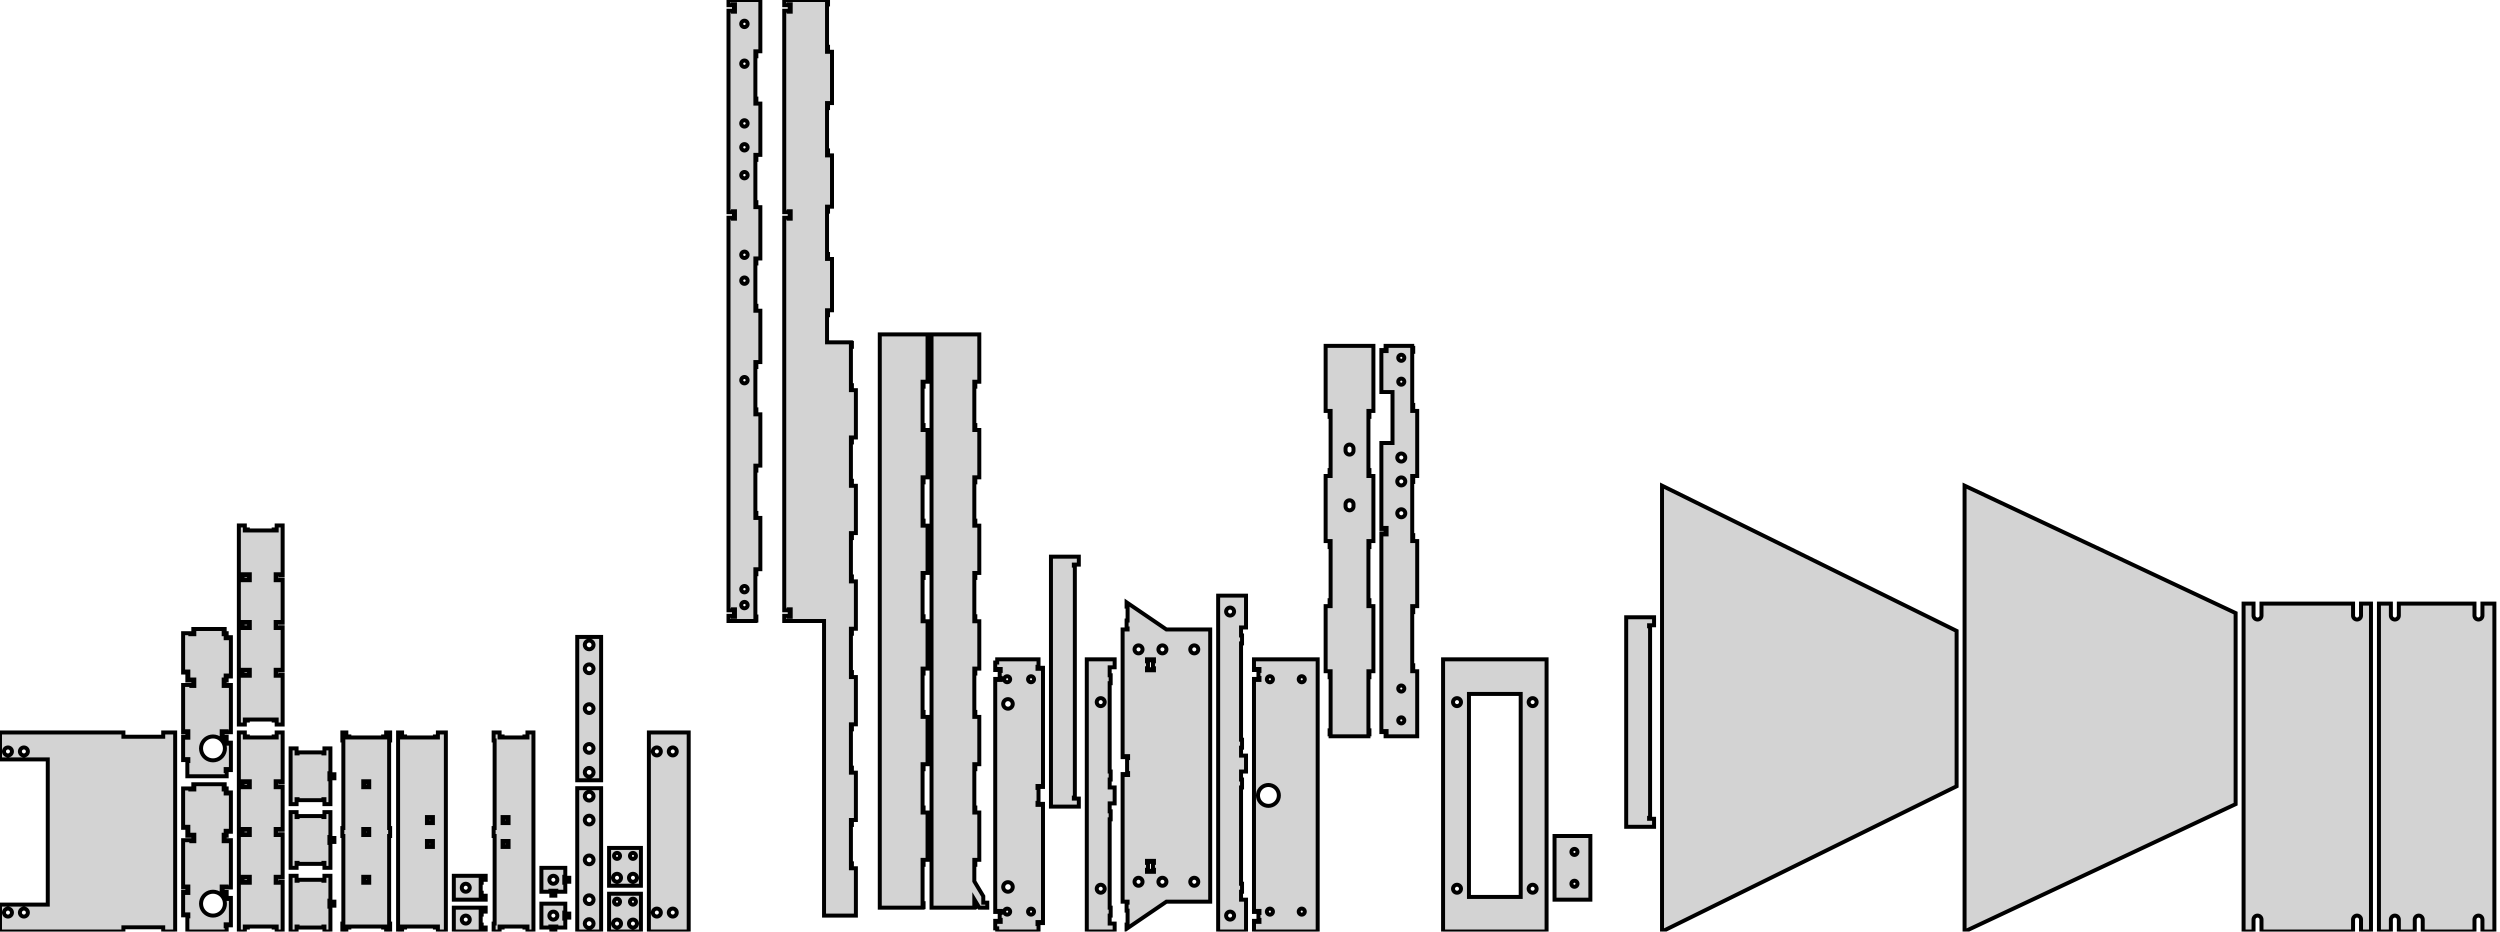 <?xml version="1.0" standalone="no"?>
<!DOCTYPE svg PUBLIC "-//W3C//DTD SVG 1.1//EN" "http://www.w3.org/Graphics/SVG/1.1/DTD/svg11.dtd">
<svg width="314mm" height="117mm" viewBox="0 -117 314 117" xmlns="http://www.w3.org/2000/svg" version="1.1">
<title>OpenSCAD Model</title>
<path d="
M 94.875,-39.062 L 95,-39.062 L 95,-39.562 L 94.875,-39.562 L 94.875,-44.88 L 95,-44.88
 L 95,-45.38 L 94.875,-45.38 L 94.875,-45.505 L 95.5,-45.505 L 95.5,-51.948 L 94.875,-51.948
 L 94.875,-52.073 L 95,-52.073 L 95,-52.573 L 94.875,-52.573 L 94.875,-57.891 L 95,-57.891
 L 95,-58.391 L 94.875,-58.391 L 94.875,-58.516 L 95.5,-58.516 L 95.5,-64.958 L 94.875,-64.958
 L 94.875,-65.083 L 95,-65.083 L 95,-65.583 L 94.875,-65.583 L 94.875,-70.901 L 95,-70.901
 L 95,-71.401 L 94.875,-71.401 L 94.875,-71.526 L 95.5,-71.526 L 95.5,-77.969 L 94.875,-77.969
 L 94.875,-78.094 L 95,-78.094 L 95,-78.594 L 94.875,-78.594 L 94.875,-83.912 L 95,-83.912
 L 95,-84.412 L 94.875,-84.412 L 94.875,-84.537 L 95.5,-84.537 L 95.5,-90.979 L 94.875,-90.979
 L 94.875,-91.104 L 95,-91.104 L 95,-91.604 L 94.875,-91.604 L 94.875,-96.922 L 95,-96.922
 L 95,-97.422 L 94.875,-97.422 L 94.875,-97.547 L 95.5,-97.547 L 95.5,-103.99 L 94.875,-103.99
 L 94.875,-104.115 L 95,-104.115 L 95,-104.615 L 94.875,-104.615 L 94.875,-109.932 L 95,-109.932
 L 95,-110.432 L 94.875,-110.432 L 94.875,-110.557 L 95.5,-110.557 L 95.5,-117 L 91.5,-117
 L 91.5,-116.344 L 92.062,-116.344 L 92.062,-116.469 L 92.312,-116.469 L 92.312,-116.219 L 92.188,-116.219
 L 92.188,-115.781 L 92.312,-115.781 L 92.312,-115.531 L 92.062,-115.531 L 92.062,-115.656 L 91.5,-115.656
 L 91.5,-90.344 L 92.062,-90.344 L 92.062,-90.469 L 92.312,-90.469 L 92.312,-90.219 L 92.188,-90.219
 L 92.188,-89.781 L 92.312,-89.781 L 92.312,-89.531 L 92.062,-89.531 L 92.062,-89.656 L 91.5,-89.656
 L 91.5,-40.344 L 92.062,-40.344 L 92.062,-40.469 L 92.312,-40.469 L 92.312,-40.219 L 92.188,-40.219
 L 92.188,-39.781 L 92.312,-39.781 L 92.312,-39.531 L 92.062,-39.531 L 92.062,-39.656 L 91.5,-39.656
 L 91.5,-39 L 94.875,-39 z
M 93.43,-113.606 L 93.363,-113.624 L 93.3,-113.654 L 93.243,-113.694 L 93.194,-113.743 L 93.154,-113.8
 L 93.124,-113.863 L 93.106,-113.931 L 93.1,-114 L 93.106,-114.069 L 93.124,-114.137 L 93.154,-114.2
 L 93.194,-114.257 L 93.243,-114.306 L 93.3,-114.346 L 93.363,-114.376 L 93.43,-114.394 L 93.5,-114.4
 L 93.57,-114.394 L 93.637,-114.376 L 93.7,-114.346 L 93.757,-114.306 L 93.806,-114.257 L 93.846,-114.2
 L 93.876,-114.137 L 93.894,-114.069 L 93.9,-114 L 93.894,-113.931 L 93.876,-113.863 L 93.846,-113.8
 L 93.806,-113.743 L 93.757,-113.694 L 93.7,-113.654 L 93.637,-113.624 L 93.57,-113.606 L 93.5,-113.6
 z
M 93.43,-108.606 L 93.363,-108.624 L 93.3,-108.654 L 93.243,-108.694 L 93.194,-108.743 L 93.154,-108.8
 L 93.124,-108.863 L 93.106,-108.931 L 93.1,-109 L 93.106,-109.069 L 93.124,-109.137 L 93.154,-109.2
 L 93.194,-109.257 L 93.243,-109.306 L 93.3,-109.346 L 93.363,-109.376 L 93.43,-109.394 L 93.5,-109.4
 L 93.57,-109.394 L 93.637,-109.376 L 93.7,-109.346 L 93.757,-109.306 L 93.806,-109.257 L 93.846,-109.2
 L 93.876,-109.137 L 93.894,-109.069 L 93.9,-109 L 93.894,-108.931 L 93.876,-108.863 L 93.846,-108.8
 L 93.806,-108.743 L 93.757,-108.694 L 93.7,-108.654 L 93.637,-108.624 L 93.57,-108.606 L 93.5,-108.6
 z
M 93.43,-101.106 L 93.363,-101.124 L 93.3,-101.154 L 93.243,-101.194 L 93.194,-101.243 L 93.154,-101.3
 L 93.124,-101.363 L 93.106,-101.431 L 93.1,-101.5 L 93.106,-101.569 L 93.124,-101.637 L 93.154,-101.7
 L 93.194,-101.757 L 93.243,-101.806 L 93.3,-101.846 L 93.363,-101.876 L 93.43,-101.894 L 93.5,-101.9
 L 93.57,-101.894 L 93.637,-101.876 L 93.7,-101.846 L 93.757,-101.806 L 93.806,-101.757 L 93.846,-101.7
 L 93.876,-101.637 L 93.894,-101.569 L 93.9,-101.5 L 93.894,-101.431 L 93.876,-101.363 L 93.846,-101.3
 L 93.806,-101.243 L 93.757,-101.194 L 93.7,-101.154 L 93.637,-101.124 L 93.57,-101.106 L 93.5,-101.1
 z
M 93.43,-98.106 L 93.363,-98.124 L 93.3,-98.154 L 93.243,-98.194 L 93.194,-98.243 L 93.154,-98.3
 L 93.124,-98.363 L 93.106,-98.43 L 93.1,-98.5 L 93.106,-98.57 L 93.124,-98.637 L 93.154,-98.7
 L 93.194,-98.757 L 93.243,-98.806 L 93.3,-98.846 L 93.363,-98.876 L 93.43,-98.894 L 93.5,-98.9
 L 93.57,-98.894 L 93.637,-98.876 L 93.7,-98.846 L 93.757,-98.806 L 93.806,-98.757 L 93.846,-98.7
 L 93.876,-98.637 L 93.894,-98.57 L 93.9,-98.5 L 93.894,-98.43 L 93.876,-98.363 L 93.846,-98.3
 L 93.806,-98.243 L 93.757,-98.194 L 93.7,-98.154 L 93.637,-98.124 L 93.57,-98.106 L 93.5,-98.1
 z
M 93.43,-94.606 L 93.363,-94.624 L 93.3,-94.654 L 93.243,-94.694 L 93.194,-94.743 L 93.154,-94.8
 L 93.124,-94.863 L 93.106,-94.93 L 93.1,-95 L 93.106,-95.07 L 93.124,-95.137 L 93.154,-95.2
 L 93.194,-95.257 L 93.243,-95.306 L 93.3,-95.346 L 93.363,-95.376 L 93.43,-95.394 L 93.5,-95.4
 L 93.57,-95.394 L 93.637,-95.376 L 93.7,-95.346 L 93.757,-95.306 L 93.806,-95.257 L 93.846,-95.2
 L 93.876,-95.137 L 93.894,-95.07 L 93.9,-95 L 93.894,-94.93 L 93.876,-94.863 L 93.846,-94.8
 L 93.806,-94.743 L 93.757,-94.694 L 93.7,-94.654 L 93.637,-94.624 L 93.57,-94.606 L 93.5,-94.6
 z
M 93.43,-84.606 L 93.363,-84.624 L 93.3,-84.654 L 93.243,-84.694 L 93.194,-84.743 L 93.154,-84.8
 L 93.124,-84.863 L 93.106,-84.93 L 93.1,-85 L 93.106,-85.07 L 93.124,-85.137 L 93.154,-85.2
 L 93.194,-85.257 L 93.243,-85.306 L 93.3,-85.346 L 93.363,-85.376 L 93.43,-85.394 L 93.5,-85.4
 L 93.57,-85.394 L 93.637,-85.376 L 93.7,-85.346 L 93.757,-85.306 L 93.806,-85.257 L 93.846,-85.2
 L 93.876,-85.137 L 93.894,-85.07 L 93.9,-85 L 93.894,-84.93 L 93.876,-84.863 L 93.846,-84.8
 L 93.806,-84.743 L 93.757,-84.694 L 93.7,-84.654 L 93.637,-84.624 L 93.57,-84.606 L 93.5,-84.6
 z
M 93.43,-81.356 L 93.363,-81.374 L 93.3,-81.404 L 93.243,-81.444 L 93.194,-81.493 L 93.154,-81.55
 L 93.124,-81.613 L 93.106,-81.68 L 93.1,-81.75 L 93.106,-81.82 L 93.124,-81.887 L 93.154,-81.95
 L 93.194,-82.007 L 93.243,-82.056 L 93.3,-82.096 L 93.363,-82.126 L 93.43,-82.144 L 93.5,-82.15
 L 93.57,-82.144 L 93.637,-82.126 L 93.7,-82.096 L 93.757,-82.056 L 93.806,-82.007 L 93.846,-81.95
 L 93.876,-81.887 L 93.894,-81.82 L 93.9,-81.75 L 93.894,-81.68 L 93.876,-81.613 L 93.846,-81.55
 L 93.806,-81.493 L 93.757,-81.444 L 93.7,-81.404 L 93.637,-81.374 L 93.57,-81.356 L 93.5,-81.35
 z
M 93.43,-68.856 L 93.363,-68.874 L 93.3,-68.904 L 93.243,-68.944 L 93.194,-68.993 L 93.154,-69.05
 L 93.124,-69.113 L 93.106,-69.18 L 93.1,-69.25 L 93.106,-69.32 L 93.124,-69.387 L 93.154,-69.45
 L 93.194,-69.507 L 93.243,-69.556 L 93.3,-69.596 L 93.363,-69.626 L 93.43,-69.644 L 93.5,-69.65
 L 93.57,-69.644 L 93.637,-69.626 L 93.7,-69.596 L 93.757,-69.556 L 93.806,-69.507 L 93.846,-69.45
 L 93.876,-69.387 L 93.894,-69.32 L 93.9,-69.25 L 93.894,-69.18 L 93.876,-69.113 L 93.846,-69.05
 L 93.806,-68.993 L 93.757,-68.944 L 93.7,-68.904 L 93.637,-68.874 L 93.57,-68.856 L 93.5,-68.85
 z
M 93.43,-42.606 L 93.363,-42.624 L 93.3,-42.654 L 93.243,-42.694 L 93.194,-42.743 L 93.154,-42.8
 L 93.124,-42.863 L 93.106,-42.931 L 93.1,-43 L 93.106,-43.069 L 93.124,-43.137 L 93.154,-43.2
 L 93.194,-43.257 L 93.243,-43.306 L 93.3,-43.346 L 93.363,-43.376 L 93.43,-43.394 L 93.5,-43.4
 L 93.57,-43.394 L 93.637,-43.376 L 93.7,-43.346 L 93.757,-43.306 L 93.806,-43.257 L 93.846,-43.2
 L 93.876,-43.137 L 93.894,-43.069 L 93.9,-43 L 93.894,-42.931 L 93.876,-42.863 L 93.846,-42.8
 L 93.806,-42.743 L 93.757,-42.694 L 93.7,-42.654 L 93.637,-42.624 L 93.57,-42.606 L 93.5,-42.6
 z
M 93.43,-40.606 L 93.363,-40.624 L 93.3,-40.654 L 93.243,-40.694 L 93.194,-40.743 L 93.154,-40.8
 L 93.124,-40.863 L 93.106,-40.931 L 93.1,-41 L 93.106,-41.069 L 93.124,-41.137 L 93.154,-41.2
 L 93.194,-41.257 L 93.243,-41.306 L 93.3,-41.346 L 93.363,-41.376 L 93.43,-41.394 L 93.5,-41.4
 L 93.57,-41.394 L 93.637,-41.376 L 93.7,-41.346 L 93.757,-41.306 L 93.806,-41.257 L 93.846,-41.2
 L 93.876,-41.137 L 93.894,-41.069 L 93.9,-41 L 93.894,-40.931 L 93.876,-40.863 L 93.846,-40.8
 L 93.806,-40.743 L 93.757,-40.694 L 93.7,-40.654 L 93.637,-40.624 L 93.57,-40.606 L 93.5,-40.6
 z
M 107.5,-7.943 L 106.875,-7.943 L 106.875,-8.068 L 107,-8.068 L 107,-8.568 L 106.875,-8.568
 L 106.875,-13.385 L 107,-13.385 L 107,-13.885 L 106.875,-13.885 L 106.875,-14.01 L 107.5,-14.01
 L 107.5,-19.953 L 106.875,-19.953 L 106.875,-20.078 L 107,-20.078 L 107,-20.578 L 106.875,-20.578
 L 106.875,-25.396 L 107,-25.396 L 107,-25.896 L 106.875,-25.896 L 106.875,-26.021 L 107.5,-26.021
 L 107.5,-31.963 L 106.875,-31.963 L 106.875,-32.089 L 107,-32.089 L 107,-32.589 L 106.875,-32.589
 L 106.875,-37.406 L 107,-37.406 L 107,-37.906 L 106.875,-37.906 L 106.875,-38.031 L 107.5,-38.031
 L 107.5,-43.974 L 106.875,-43.974 L 106.875,-44.099 L 107,-44.099 L 107,-44.599 L 106.875,-44.599
 L 106.875,-49.417 L 107,-49.417 L 107,-49.917 L 106.875,-49.917 L 106.875,-50.042 L 107.5,-50.042
 L 107.5,-55.984 L 106.875,-55.984 L 106.875,-56.109 L 107,-56.109 L 107,-56.609 L 106.875,-56.609
 L 106.875,-61.427 L 107,-61.427 L 107,-61.927 L 106.875,-61.927 L 106.875,-62.052 L 107.5,-62.052
 L 107.5,-67.995 L 106.875,-67.995 L 106.875,-68.12 L 107,-68.12 L 107,-68.62 L 106.875,-68.62
 L 106.875,-73.438 L 107,-73.438 L 107,-73.938 L 106.875,-73.938 L 106.875,-74 L 103.875,-74
 L 103.875,-77.406 L 104,-77.406 L 104,-77.906 L 103.875,-77.906 L 103.875,-78.031 L 104.5,-78.031
 L 104.5,-84.474 L 103.875,-84.474 L 103.875,-84.599 L 104,-84.599 L 104,-85.099 L 103.875,-85.099
 L 103.875,-90.417 L 104,-90.417 L 104,-90.917 L 103.875,-90.917 L 103.875,-91.042 L 104.5,-91.042
 L 104.5,-97.484 L 103.875,-97.484 L 103.875,-97.609 L 104,-97.609 L 104,-98.109 L 103.875,-98.109
 L 103.875,-103.427 L 104,-103.427 L 104,-103.927 L 103.875,-103.927 L 103.875,-104.052 L 104.5,-104.052
 L 104.5,-110.495 L 103.875,-110.495 L 103.875,-110.62 L 104,-110.62 L 104,-111.12 L 103.875,-111.12
 L 103.875,-116.437 L 104,-116.437 L 104,-116.937 L 103.875,-116.937 L 103.875,-117 L 98.5,-117
 L 98.5,-116.344 L 99.062,-116.344 L 99.062,-116.469 L 99.312,-116.469 L 99.312,-116.219 L 99.188,-116.219
 L 99.188,-115.781 L 99.312,-115.781 L 99.312,-115.531 L 99.062,-115.531 L 99.062,-115.656 L 98.5,-115.656
 L 98.5,-90.344 L 99.062,-90.344 L 99.062,-90.469 L 99.312,-90.469 L 99.312,-90.219 L 99.188,-90.219
 L 99.188,-89.781 L 99.312,-89.781 L 99.312,-89.531 L 99.062,-89.531 L 99.062,-89.656 L 98.5,-89.656
 L 98.5,-40.344 L 99.062,-40.344 L 99.062,-40.469 L 99.312,-40.469 L 99.312,-40.219 L 99.188,-40.219
 L 99.188,-39.781 L 99.312,-39.781 L 99.312,-39.531 L 99.062,-39.531 L 99.062,-39.656 L 98.5,-39.656
 L 98.5,-39 L 103.5,-39 L 103.5,-2 L 107.5,-2 z
M 122.375,-3.062 L 122.5,-3.062 L 122.5,-3.562 L 122.375,-3.562 L 122.375,-4.042 L 123,-3
 L 124,-3 L 124,-3.625 L 123.5,-3.625 L 123.5,-4.433 L 122.375,-6.308 L 122.375,-8.38
 L 122.5,-8.38 L 122.5,-8.88 L 122.375,-8.88 L 122.375,-9.005 L 123,-9.005 L 123,-14.948
 L 122.375,-14.948 L 122.375,-15.073 L 122.5,-15.073 L 122.5,-15.573 L 122.375,-15.573 L 122.375,-20.391
 L 122.5,-20.391 L 122.5,-20.891 L 122.375,-20.891 L 122.375,-21.016 L 123,-21.016 L 123,-26.958
 L 122.375,-26.958 L 122.375,-27.083 L 122.5,-27.083 L 122.5,-27.583 L 122.375,-27.583 L 122.375,-32.401
 L 122.5,-32.401 L 122.5,-32.901 L 122.375,-32.901 L 122.375,-33.026 L 123,-33.026 L 123,-38.969
 L 122.375,-38.969 L 122.375,-39.094 L 122.5,-39.094 L 122.5,-39.594 L 122.375,-39.594 L 122.375,-44.411
 L 122.5,-44.411 L 122.5,-44.911 L 122.375,-44.911 L 122.375,-45.036 L 123,-45.036 L 123,-50.979
 L 122.375,-50.979 L 122.375,-51.104 L 122.5,-51.104 L 122.5,-51.604 L 122.375,-51.604 L 122.375,-56.422
 L 122.5,-56.422 L 122.5,-56.922 L 122.375,-56.922 L 122.375,-57.047 L 123,-57.047 L 123,-62.99
 L 122.375,-62.99 L 122.375,-63.115 L 122.5,-63.115 L 122.5,-63.615 L 122.375,-63.615 L 122.375,-68.432
 L 122.5,-68.432 L 122.5,-68.932 L 122.375,-68.932 L 122.375,-69.057 L 123,-69.057 L 123,-75
 L 117,-75 L 117,-3 L 122.375,-3 z
M 115.875,-3.062 L 116,-3.062 L 116,-3.562 L 115.875,-3.562 L 115.875,-8.38 L 116,-8.38
 L 116,-8.88 L 115.875,-8.88 L 115.875,-9.005 L 116.5,-9.005 L 116.5,-14.948 L 115.875,-14.948
 L 115.875,-15.073 L 116,-15.073 L 116,-15.573 L 115.875,-15.573 L 115.875,-20.391 L 116,-20.391
 L 116,-20.891 L 115.875,-20.891 L 115.875,-21.016 L 116.5,-21.016 L 116.5,-26.958 L 115.875,-26.958
 L 115.875,-27.083 L 116,-27.083 L 116,-27.583 L 115.875,-27.583 L 115.875,-32.401 L 116,-32.401
 L 116,-32.901 L 115.875,-32.901 L 115.875,-33.026 L 116.5,-33.026 L 116.5,-38.969 L 115.875,-38.969
 L 115.875,-39.094 L 116,-39.094 L 116,-39.594 L 115.875,-39.594 L 115.875,-44.411 L 116,-44.411
 L 116,-44.911 L 115.875,-44.911 L 115.875,-45.036 L 116.5,-45.036 L 116.5,-50.979 L 115.875,-50.979
 L 115.875,-51.104 L 116,-51.104 L 116,-51.604 L 115.875,-51.604 L 115.875,-56.422 L 116,-56.422
 L 116,-56.922 L 115.875,-56.922 L 115.875,-57.047 L 116.5,-57.047 L 116.5,-62.99 L 115.875,-62.99
 L 115.875,-63.115 L 116,-63.115 L 116,-63.615 L 115.875,-63.615 L 115.875,-68.432 L 116,-68.432
 L 116,-68.932 L 115.875,-68.932 L 115.875,-69.057 L 116.5,-69.057 L 116.5,-75 L 110.5,-75
 L 110.5,-3 L 115.875,-3 z
M 171.875,-24.77 L 172,-24.77 L 172,-25.27 L 171.875,-25.27 L 171.875,-31.944 L 172,-31.944
 L 172,-32.444 L 171.875,-32.444 L 171.875,-32.694 L 172.5,-32.694 L 172.5,-40.867 L 171.875,-40.867
 L 171.875,-41.117 L 172,-41.117 L 172,-41.617 L 171.875,-41.617 L 171.875,-48.291 L 172,-48.291
 L 172,-48.791 L 171.875,-48.791 L 171.875,-49.041 L 172.5,-49.041 L 172.5,-57.214 L 171.875,-57.214
 L 171.875,-57.464 L 172,-57.464 L 172,-57.964 L 171.875,-57.964 L 171.875,-64.638 L 172,-64.638
 L 172,-65.138 L 171.875,-65.138 L 171.875,-65.388 L 172.5,-65.388 L 172.5,-73.561 L 166.5,-73.561
 L 166.5,-65.388 L 167.125,-65.388 L 167.125,-65.138 L 167,-65.138 L 167,-64.638 L 167.125,-64.638
 L 167.125,-57.964 L 167,-57.964 L 167,-57.464 L 167.125,-57.464 L 167.125,-57.214 L 166.5,-57.214
 L 166.5,-49.041 L 167.125,-49.041 L 167.125,-48.791 L 167,-48.791 L 167,-48.291 L 167.125,-48.291
 L 167.125,-41.617 L 167,-41.617 L 167,-41.117 L 167.125,-41.117 L 167.125,-40.867 L 166.5,-40.867
 L 166.5,-32.694 L 167.125,-32.694 L 167.125,-32.444 L 167,-32.444 L 167,-31.944 L 167.125,-31.944
 L 167.125,-25.27 L 167,-25.27 L 167,-24.77 L 167.125,-24.77 L 167.125,-24.52 L 171.875,-24.52
 z
M 169.413,-59.91 L 169.329,-59.933 L 169.25,-59.97 L 169.179,-60.02 L 169.117,-60.081 L 169.067,-60.153
 L 169.03,-60.232 L 169.008,-60.316 L 169,-60.403 L 169,-60.663 L 169.008,-60.75 L 169.03,-60.834
 L 169.067,-60.913 L 169.117,-60.984 L 169.179,-61.046 L 169.25,-61.096 L 169.329,-61.133 L 169.413,-61.155
 L 169.5,-61.163 L 169.587,-61.155 L 169.671,-61.133 L 169.75,-61.096 L 169.821,-61.046 L 169.883,-60.984
 L 169.933,-60.913 L 169.97,-60.834 L 169.992,-60.75 L 170,-60.663 L 170,-60.403 L 169.992,-60.316
 L 169.97,-60.232 L 169.933,-60.153 L 169.883,-60.081 L 169.821,-60.02 L 169.75,-59.97 L 169.671,-59.933
 L 169.587,-59.91 L 169.5,-59.903 z
M 169.413,-52.91 L 169.329,-52.933 L 169.25,-52.97 L 169.179,-53.02 L 169.117,-53.081 L 169.067,-53.153
 L 169.03,-53.232 L 169.008,-53.316 L 169,-53.403 L 169,-53.663 L 169.008,-53.75 L 169.03,-53.834
 L 169.067,-53.913 L 169.117,-53.984 L 169.179,-54.046 L 169.25,-54.096 L 169.329,-54.133 L 169.413,-54.155
 L 169.5,-54.163 L 169.587,-54.155 L 169.671,-54.133 L 169.75,-54.096 L 169.821,-54.046 L 169.883,-53.984
 L 169.933,-53.913 L 169.97,-53.834 L 169.992,-53.75 L 170,-53.663 L 170,-53.403 L 169.992,-53.316
 L 169.97,-53.232 L 169.933,-53.153 L 169.883,-53.081 L 169.821,-53.02 L 169.75,-52.97 L 169.671,-52.933
 L 169.587,-52.91 L 169.5,-52.903 z
M 178,-32.694 L 177.375,-32.694 L 177.375,-32.944 L 177.5,-32.944 L 177.5,-33.444 L 177.375,-33.444
 L 177.375,-40.117 L 177.5,-40.117 L 177.5,-40.617 L 177.375,-40.617 L 177.375,-40.867 L 178,-40.867
 L 178,-49.041 L 177.375,-49.041 L 177.375,-49.291 L 177.5,-49.291 L 177.5,-49.791 L 177.375,-49.791
 L 177.375,-56.464 L 177.5,-56.464 L 177.5,-56.964 L 177.375,-56.964 L 177.375,-57.214 L 178,-57.214
 L 178,-65.388 L 177.375,-65.388 L 177.375,-65.638 L 177.5,-65.638 L 177.5,-66.138 L 177.375,-66.138
 L 177.375,-72.811 L 177.5,-72.811 L 177.5,-73.311 L 177.375,-73.311 L 177.375,-73.561 L 174.031,-73.561
 L 174.031,-73.155 L 174.156,-73.155 L 174.156,-72.905 L 173.906,-72.905 L 173.906,-73.03 L 173.5,-73.03
 L 173.5,-67.761 L 174.9,-67.761 L 174.9,-61.361 L 173.5,-61.361 L 173.5,-50.564 L 173.906,-50.564
 L 173.906,-50.689 L 174.156,-50.689 L 174.156,-50.439 L 174.031,-50.439 L 174.031,-50.127 L 174.156,-50.127
 L 174.156,-49.877 L 173.906,-49.877 L 173.906,-50.002 L 173.5,-50.002 L 173.5,-25.052 L 173.906,-25.052
 L 173.906,-25.177 L 174.156,-25.177 L 174.156,-24.927 L 174.031,-24.927 L 174.031,-24.52 L 178,-24.52
 z
M 175.934,-71.687 L 175.87,-71.704 L 175.81,-71.732 L 175.756,-71.77 L 175.709,-71.817 L 175.671,-71.871
 L 175.643,-71.931 L 175.626,-71.995 L 175.62,-72.061 L 175.626,-72.127 L 175.643,-72.191 L 175.671,-72.251
 L 175.709,-72.305 L 175.756,-72.352 L 175.81,-72.39 L 175.87,-72.418 L 175.934,-72.435 L 176,-72.441
 L 176.066,-72.435 L 176.13,-72.418 L 176.19,-72.39 L 176.244,-72.352 L 176.291,-72.305 L 176.329,-72.251
 L 176.357,-72.191 L 176.374,-72.127 L 176.38,-72.061 L 176.374,-71.995 L 176.357,-71.931 L 176.329,-71.871
 L 176.291,-71.817 L 176.244,-71.77 L 176.19,-71.732 L 176.13,-71.704 L 176.066,-71.687 L 176,-71.681
 z
M 175.934,-68.687 L 175.87,-68.704 L 175.81,-68.732 L 175.756,-68.77 L 175.709,-68.817 L 175.671,-68.871
 L 175.643,-68.931 L 175.626,-68.995 L 175.62,-69.061 L 175.626,-69.127 L 175.643,-69.191 L 175.671,-69.251
 L 175.709,-69.305 L 175.756,-69.352 L 175.81,-69.39 L 175.87,-69.418 L 175.934,-69.435 L 176,-69.441
 L 176.066,-69.435 L 176.13,-69.418 L 176.19,-69.39 L 176.244,-69.352 L 176.291,-69.305 L 176.329,-69.251
 L 176.357,-69.191 L 176.374,-69.127 L 176.38,-69.061 L 176.374,-68.995 L 176.357,-68.931 L 176.329,-68.871
 L 176.291,-68.817 L 176.244,-68.77 L 176.19,-68.732 L 176.13,-68.704 L 176.066,-68.687 L 176,-68.681
 z
M 175.913,-59.038 L 175.828,-59.061 L 175.749,-59.098 L 175.677,-59.148 L 175.615,-59.21 L 175.565,-59.282
 L 175.528,-59.361 L 175.505,-59.446 L 175.497,-59.533 L 175.505,-59.62 L 175.528,-59.705 L 175.565,-59.784
 L 175.615,-59.856 L 175.677,-59.918 L 175.749,-59.968 L 175.828,-60.005 L 175.913,-60.028 L 176,-60.035
 L 176.087,-60.028 L 176.172,-60.005 L 176.251,-59.968 L 176.323,-59.918 L 176.385,-59.856 L 176.435,-59.784
 L 176.472,-59.705 L 176.495,-59.62 L 176.502,-59.533 L 176.495,-59.446 L 176.472,-59.361 L 176.435,-59.282
 L 176.385,-59.21 L 176.323,-59.148 L 176.251,-59.098 L 176.172,-59.061 L 176.087,-59.038 L 176,-59.03
 z
M 175.913,-56.038 L 175.828,-56.061 L 175.749,-56.098 L 175.677,-56.148 L 175.615,-56.21 L 175.565,-56.282
 L 175.528,-56.361 L 175.505,-56.446 L 175.497,-56.533 L 175.505,-56.62 L 175.528,-56.705 L 175.565,-56.784
 L 175.615,-56.856 L 175.677,-56.918 L 175.749,-56.968 L 175.828,-57.005 L 175.913,-57.028 L 176,-57.035
 L 176.087,-57.028 L 176.172,-57.005 L 176.251,-56.968 L 176.323,-56.918 L 176.385,-56.856 L 176.435,-56.784
 L 176.472,-56.705 L 176.495,-56.62 L 176.502,-56.533 L 176.495,-56.446 L 176.472,-56.361 L 176.435,-56.282
 L 176.385,-56.21 L 176.323,-56.148 L 176.251,-56.098 L 176.172,-56.061 L 176.087,-56.038 L 176,-56.03
 z
M 175.913,-52.038 L 175.828,-52.061 L 175.749,-52.098 L 175.677,-52.148 L 175.615,-52.21 L 175.565,-52.282
 L 175.528,-52.361 L 175.505,-52.446 L 175.497,-52.533 L 175.505,-52.62 L 175.528,-52.705 L 175.565,-52.784
 L 175.615,-52.856 L 175.677,-52.918 L 175.749,-52.968 L 175.828,-53.005 L 175.913,-53.028 L 176,-53.035
 L 176.087,-53.028 L 176.172,-53.005 L 176.251,-52.968 L 176.323,-52.918 L 176.385,-52.856 L 176.435,-52.784
 L 176.472,-52.705 L 176.495,-52.62 L 176.502,-52.533 L 176.495,-52.446 L 176.472,-52.361 L 176.435,-52.282
 L 176.385,-52.21 L 176.323,-52.148 L 176.251,-52.098 L 176.172,-52.061 L 176.087,-52.038 L 176,-52.03
 z
M 175.934,-30.146 L 175.87,-30.163 L 175.81,-30.191 L 175.756,-30.229 L 175.709,-30.276 L 175.671,-30.33
 L 175.643,-30.39 L 175.626,-30.454 L 175.62,-30.52 L 175.626,-30.586 L 175.643,-30.65 L 175.671,-30.71
 L 175.709,-30.765 L 175.756,-30.811 L 175.81,-30.849 L 175.87,-30.878 L 175.934,-30.895 L 176,-30.9
 L 176.066,-30.895 L 176.13,-30.878 L 176.19,-30.849 L 176.244,-30.811 L 176.291,-30.765 L 176.329,-30.71
 L 176.357,-30.65 L 176.374,-30.586 L 176.38,-30.52 L 176.374,-30.454 L 176.357,-30.39 L 176.329,-30.33
 L 176.291,-30.276 L 176.244,-30.229 L 176.19,-30.191 L 176.13,-30.163 L 176.066,-30.146 L 176,-30.14
 z
M 175.934,-26.146 L 175.87,-26.163 L 175.81,-26.191 L 175.756,-26.229 L 175.709,-26.276 L 175.671,-26.33
 L 175.643,-26.39 L 175.626,-26.454 L 175.62,-26.52 L 175.626,-26.586 L 175.643,-26.65 L 175.671,-26.71
 L 175.709,-26.765 L 175.756,-26.811 L 175.81,-26.849 L 175.87,-26.878 L 175.934,-26.895 L 176,-26.9
 L 176.066,-26.895 L 176.13,-26.878 L 176.19,-26.849 L 176.244,-26.811 L 176.291,-26.765 L 176.329,-26.71
 L 176.357,-26.65 L 176.374,-26.586 L 176.38,-26.52 L 176.374,-26.454 L 176.357,-26.39 L 176.329,-26.33
 L 176.291,-26.276 L 176.244,-26.229 L 176.19,-26.191 L 176.13,-26.163 L 176.066,-26.146 L 176,-26.14
 z
M 245.75,-18.243 L 245.75,-37.757 L 208.75,-56 L 208.75,-0 z
M 280.794,-16 L 280.794,-40 L 246.75,-56 L 246.75,-0 z
M 30.75,-26.625 L 30.875,-26.625 L 30.875,-26.5 L 31.125,-26.5 L 31.125,-26.625 L 34.375,-26.625
 L 34.375,-26.5 L 34.625,-26.5 L 34.625,-26.625 L 34.75,-26.625 L 34.75,-26 L 35.5,-26
 L 35.5,-32.219 L 35.25,-32.219 L 35.25,-32.125 L 34.625,-32.125 L 34.625,-32.375 L 34.719,-32.375
 L 34.719,-32.625 L 34.625,-32.625 L 34.625,-32.875 L 35.25,-32.875 L 35.25,-32.781 L 35.5,-32.781
 L 35.5,-38.219 L 35.25,-38.219 L 35.25,-38.125 L 34.625,-38.125 L 34.625,-38.375 L 34.719,-38.375
 L 34.719,-38.625 L 34.625,-38.625 L 34.625,-38.875 L 35.25,-38.875 L 35.25,-38.781 L 35.5,-38.781
 L 35.5,-44.219 L 35.25,-44.219 L 35.25,-44.125 L 34.625,-44.125 L 34.625,-44.375 L 34.719,-44.375
 L 34.719,-44.625 L 34.625,-44.625 L 34.625,-44.875 L 35.25,-44.875 L 35.25,-44.781 L 35.5,-44.781
 L 35.5,-51 L 34.75,-51 L 34.75,-50.375 L 34.625,-50.375 L 34.625,-50.5 L 34.375,-50.5
 L 34.375,-50.375 L 31.125,-50.375 L 31.125,-50.5 L 30.875,-50.5 L 30.875,-50.375 L 30.75,-50.375
 L 30.75,-51 L 30,-51 L 30,-26 L 30.75,-26 z
M 30.375,-44.125 L 30.375,-44.375 L 30.469,-44.375 L 30.469,-44.625 L 30.375,-44.625 L 30.375,-44.875
 L 30.75,-44.875 L 30.75,-44.781 L 31,-44.781 L 31,-44.875 L 31.375,-44.875 L 31.375,-44.625
 L 31.281,-44.625 L 31.281,-44.375 L 31.375,-44.375 L 31.375,-44.125 L 31,-44.125 L 31,-44.219
 L 30.75,-44.219 L 30.75,-44.125 z
M 30.375,-38.125 L 30.375,-38.375 L 30.469,-38.375 L 30.469,-38.625 L 30.375,-38.625 L 30.375,-38.875
 L 30.75,-38.875 L 30.75,-38.781 L 31,-38.781 L 31,-38.875 L 31.375,-38.875 L 31.375,-38.625
 L 31.281,-38.625 L 31.281,-38.375 L 31.375,-38.375 L 31.375,-38.125 L 31,-38.125 L 31,-38.219
 L 30.75,-38.219 L 30.75,-38.125 z
M 30.375,-32.125 L 30.375,-32.375 L 30.469,-32.375 L 30.469,-32.625 L 30.375,-32.625 L 30.375,-32.875
 L 30.75,-32.875 L 30.75,-32.781 L 31,-32.781 L 31,-32.875 L 31.375,-32.875 L 31.375,-32.625
 L 31.281,-32.625 L 31.281,-32.375 L 31.375,-32.375 L 31.375,-32.125 L 31,-32.125 L 31,-32.219
 L 30.75,-32.219 L 30.75,-32.125 z
M 135.5,-16.694 L 134.875,-16.694 L 134.875,-16.819 L 135,-16.819 L 135,-45.958 L 134.875,-45.958
 L 134.875,-46.083 L 135.5,-46.083 L 135.5,-47.083 L 132,-47.083 L 132,-15.694 L 135.5,-15.694
 z
M 156.5,-4 L 155.875,-4 L 155.875,-5 L 156,-5 L 156,-6 L 155.875,-6
 L 155.875,-18.094 L 156,-18.094 L 156,-19.094 L 155.875,-19.094 L 155.875,-20.094 L 156.5,-20.094
 L 156.5,-22.094 L 155.875,-22.094 L 155.875,-23.094 L 156,-23.094 L 156,-24.094 L 155.875,-24.094
 L 155.875,-36.188 L 156,-36.188 L 156,-37.188 L 155.875,-37.188 L 155.875,-38.188 L 156.5,-38.188
 L 156.5,-42.188 L 153,-42.188 L 153,-0 L 156.5,-0 z
M 154.413,-39.696 L 154.329,-39.719 L 154.25,-39.755 L 154.179,-39.805 L 154.117,-39.867 L 154.067,-39.938
 L 154.03,-40.017 L 154.008,-40.102 L 154,-40.188 L 154.008,-40.275 L 154.03,-40.359 L 154.067,-40.438
 L 154.117,-40.51 L 154.179,-40.571 L 154.25,-40.621 L 154.329,-40.658 L 154.413,-40.681 L 154.5,-40.688
 L 154.587,-40.681 L 154.671,-40.658 L 154.75,-40.621 L 154.821,-40.571 L 154.883,-40.51 L 154.933,-40.438
 L 154.97,-40.359 L 154.992,-40.275 L 155,-40.188 L 154.992,-40.102 L 154.97,-40.017 L 154.933,-39.938
 L 154.883,-39.867 L 154.821,-39.805 L 154.75,-39.755 L 154.671,-39.719 L 154.587,-39.696 L 154.5,-39.688
 z
M 154.413,-1.508 L 154.329,-1.53 L 154.25,-1.567 L 154.179,-1.617 L 154.117,-1.679 L 154.067,-1.75
 L 154.03,-1.829 L 154.008,-1.913 L 154,-2 L 154.008,-2.087 L 154.03,-2.171 L 154.067,-2.25
 L 154.117,-2.321 L 154.179,-2.383 L 154.25,-2.433 L 154.329,-2.47 L 154.413,-2.492 L 154.5,-2.5
 L 154.587,-2.492 L 154.671,-2.47 L 154.75,-2.433 L 154.821,-2.383 L 154.883,-2.321 L 154.933,-2.25
 L 154.97,-2.171 L 154.992,-2.087 L 155,-2 L 154.992,-1.913 L 154.97,-1.829 L 154.933,-1.75
 L 154.883,-1.679 L 154.821,-1.617 L 154.75,-1.567 L 154.671,-1.53 L 154.587,-1.508 L 154.5,-1.5
 z
M 141,-21.907 L 141.438,-21.907 L 141.438,-22.032 L 141.688,-22.032 L 141.688,-21.782 L 141.562,-21.782
 L 141.562,-19.907 L 141.688,-19.907 L 141.688,-19.657 L 141.438,-19.657 L 141.438,-19.782 L 141,-19.782
 L 141,-3.75 L 141.625,-3.75 L 141.625,-3.625 L 141.5,-3.625 L 141.5,-2.625 L 141.625,-2.625
 L 141.625,-0.875 L 141.5,-0.875 L 141.5,-0.341 L 146.5,-3.75 L 152,-3.75 L 152,-37.938
 L 146.5,-37.938 L 141.5,-41.347 L 141.5,-40.813 L 141.625,-40.813 L 141.625,-39.063 L 141.5,-39.063
 L 141.5,-38.063 L 141.625,-38.063 L 141.625,-37.938 L 141,-37.938 z
M 142.913,-34.944 L 142.828,-34.966 L 142.749,-35.003 L 142.677,-35.053 L 142.615,-35.115 L 142.565,-35.187
 L 142.528,-35.267 L 142.505,-35.351 L 142.497,-35.438 L 142.505,-35.526 L 142.528,-35.61 L 142.565,-35.69
 L 142.615,-35.761 L 142.677,-35.823 L 142.749,-35.874 L 142.828,-35.911 L 142.913,-35.933 L 143,-35.941
 L 143.087,-35.933 L 143.172,-35.911 L 143.251,-35.874 L 143.323,-35.823 L 143.385,-35.761 L 143.435,-35.69
 L 143.472,-35.61 L 143.495,-35.526 L 143.502,-35.438 L 143.495,-35.351 L 143.472,-35.267 L 143.435,-35.187
 L 143.385,-35.115 L 143.323,-35.053 L 143.251,-35.003 L 143.172,-34.966 L 143.087,-34.944 L 143,-34.936
 z
M 145.913,-34.944 L 145.828,-34.966 L 145.749,-35.003 L 145.677,-35.053 L 145.615,-35.115 L 145.565,-35.187
 L 145.528,-35.267 L 145.505,-35.351 L 145.497,-35.438 L 145.505,-35.526 L 145.528,-35.61 L 145.565,-35.69
 L 145.615,-35.761 L 145.677,-35.823 L 145.749,-35.874 L 145.828,-35.911 L 145.913,-35.933 L 146,-35.941
 L 146.087,-35.933 L 146.172,-35.911 L 146.251,-35.874 L 146.323,-35.823 L 146.385,-35.761 L 146.435,-35.69
 L 146.472,-35.61 L 146.495,-35.526 L 146.502,-35.438 L 146.495,-35.351 L 146.472,-35.267 L 146.435,-35.187
 L 146.385,-35.115 L 146.323,-35.053 L 146.251,-35.003 L 146.172,-34.966 L 146.087,-34.944 L 146,-34.936
 z
M 149.913,-34.944 L 149.828,-34.966 L 149.749,-35.003 L 149.677,-35.053 L 149.615,-35.115 L 149.565,-35.187
 L 149.528,-35.267 L 149.505,-35.351 L 149.497,-35.438 L 149.505,-35.526 L 149.528,-35.61 L 149.565,-35.69
 L 149.615,-35.761 L 149.677,-35.823 L 149.749,-35.874 L 149.828,-35.911 L 149.913,-35.933 L 150,-35.941
 L 150.087,-35.933 L 150.172,-35.911 L 150.251,-35.874 L 150.323,-35.823 L 150.385,-35.761 L 150.435,-35.69
 L 150.472,-35.61 L 150.495,-35.526 L 150.502,-35.438 L 150.495,-35.351 L 150.472,-35.267 L 150.435,-35.187
 L 150.385,-35.115 L 150.323,-35.053 L 150.251,-35.003 L 150.172,-34.966 L 150.087,-34.944 L 150,-34.936
 z
M 144.062,-32.813 L 144.062,-33.063 L 144.188,-33.063 L 144.188,-33.938 L 144.062,-33.938 L 144.062,-34.188
 L 144.312,-34.188 L 144.312,-34.063 L 144.688,-34.063 L 144.688,-34.188 L 144.938,-34.188 L 144.938,-33.938
 L 144.812,-33.938 L 144.812,-33.063 L 144.938,-33.063 L 144.938,-32.813 L 144.688,-32.813 L 144.688,-32.938
 L 144.312,-32.938 L 144.312,-32.813 z
M 144.062,-7.5 L 144.062,-7.75 L 144.188,-7.75 L 144.188,-8.625 L 144.062,-8.625 L 144.062,-8.875
 L 144.312,-8.875 L 144.312,-8.75 L 144.688,-8.75 L 144.688,-8.875 L 144.938,-8.875 L 144.938,-8.625
 L 144.812,-8.625 L 144.812,-7.75 L 144.938,-7.75 L 144.938,-7.5 L 144.688,-7.5 L 144.688,-7.625
 L 144.312,-7.625 L 144.312,-7.5 z
M 142.913,-5.755 L 142.828,-5.778 L 142.749,-5.815 L 142.677,-5.865 L 142.615,-5.927 L 142.565,-5.999
 L 142.528,-6.078 L 142.505,-6.163 L 142.497,-6.25 L 142.505,-6.337 L 142.528,-6.422 L 142.565,-6.501
 L 142.615,-6.573 L 142.677,-6.635 L 142.749,-6.685 L 142.828,-6.722 L 142.913,-6.745 L 143,-6.752
 L 143.087,-6.745 L 143.172,-6.722 L 143.251,-6.685 L 143.323,-6.635 L 143.385,-6.573 L 143.435,-6.501
 L 143.472,-6.422 L 143.495,-6.337 L 143.502,-6.25 L 143.495,-6.163 L 143.472,-6.078 L 143.435,-5.999
 L 143.385,-5.927 L 143.323,-5.865 L 143.251,-5.815 L 143.172,-5.778 L 143.087,-5.755 L 143,-5.747
 z
M 145.913,-5.755 L 145.828,-5.778 L 145.749,-5.815 L 145.677,-5.865 L 145.615,-5.927 L 145.565,-5.999
 L 145.528,-6.078 L 145.505,-6.163 L 145.497,-6.25 L 145.505,-6.337 L 145.528,-6.422 L 145.565,-6.501
 L 145.615,-6.573 L 145.677,-6.635 L 145.749,-6.685 L 145.828,-6.722 L 145.913,-6.745 L 146,-6.752
 L 146.087,-6.745 L 146.172,-6.722 L 146.251,-6.685 L 146.323,-6.635 L 146.385,-6.573 L 146.435,-6.501
 L 146.472,-6.422 L 146.495,-6.337 L 146.502,-6.25 L 146.495,-6.163 L 146.472,-6.078 L 146.435,-5.999
 L 146.385,-5.927 L 146.323,-5.865 L 146.251,-5.815 L 146.172,-5.778 L 146.087,-5.755 L 146,-5.747
 z
M 149.913,-5.755 L 149.828,-5.778 L 149.749,-5.815 L 149.677,-5.865 L 149.615,-5.927 L 149.565,-5.999
 L 149.528,-6.078 L 149.505,-6.163 L 149.497,-6.25 L 149.505,-6.337 L 149.528,-6.422 L 149.565,-6.501
 L 149.615,-6.573 L 149.677,-6.635 L 149.749,-6.685 L 149.828,-6.722 L 149.913,-6.745 L 150,-6.752
 L 150.087,-6.745 L 150.172,-6.722 L 150.251,-6.685 L 150.323,-6.635 L 150.385,-6.573 L 150.435,-6.501
 L 150.472,-6.422 L 150.495,-6.337 L 150.502,-6.25 L 150.495,-6.163 L 150.472,-6.078 L 150.435,-5.999
 L 150.385,-5.927 L 150.323,-5.865 L 150.251,-5.815 L 150.172,-5.778 L 150.087,-5.755 L 150,-5.747
 z
M 283.044,-1.5 L 283.051,-1.587 L 283.074,-1.671 L 283.111,-1.75 L 283.161,-1.821 L 283.222,-1.883
 L 283.294,-1.933 L 283.373,-1.97 L 283.457,-1.992 L 283.544,-2 L 283.631,-1.992 L 283.715,-1.97
 L 283.794,-1.933 L 283.865,-1.883 L 283.927,-1.821 L 283.977,-1.75 L 284.014,-1.671 L 284.036,-1.587
 L 284.044,-1.5 L 284.044,-0 L 295.544,-0 L 295.544,-1.5 L 295.551,-1.587 L 295.574,-1.671
 L 295.611,-1.75 L 295.661,-1.821 L 295.722,-1.883 L 295.794,-1.933 L 295.873,-1.97 L 295.957,-1.992
 L 296.044,-2 L 296.131,-1.992 L 296.215,-1.97 L 296.294,-1.933 L 296.365,-1.883 L 296.427,-1.821
 L 296.477,-1.75 L 296.514,-1.671 L 296.536,-1.587 L 296.544,-1.5 L 296.544,-0 L 297.794,-0
 L 297.794,-41.188 L 296.544,-41.188 L 296.544,-39.688 L 296.536,-39.602 L 296.514,-39.517 L 296.477,-39.438
 L 296.427,-39.367 L 296.365,-39.305 L 296.294,-39.255 L 296.215,-39.219 L 296.131,-39.196 L 296.044,-39.188
 L 295.957,-39.196 L 295.873,-39.219 L 295.794,-39.255 L 295.722,-39.305 L 295.661,-39.367 L 295.611,-39.438
 L 295.574,-39.517 L 295.551,-39.602 L 295.544,-39.688 L 295.544,-41.188 L 284.044,-41.188 L 284.044,-39.688
 L 284.036,-39.602 L 284.014,-39.517 L 283.977,-39.438 L 283.927,-39.367 L 283.865,-39.305 L 283.794,-39.255
 L 283.715,-39.219 L 283.631,-39.196 L 283.544,-39.188 L 283.457,-39.196 L 283.373,-39.219 L 283.294,-39.255
 L 283.222,-39.305 L 283.161,-39.367 L 283.111,-39.438 L 283.074,-39.517 L 283.051,-39.602 L 283.044,-39.688
 L 283.044,-41.188 L 281.794,-41.188 L 281.794,-0 L 283.044,-0 z
M 300.294,-1.5 L 300.301,-1.587 L 300.324,-1.671 L 300.361,-1.75 L 300.411,-1.821 L 300.472,-1.883
 L 300.544,-1.933 L 300.623,-1.97 L 300.707,-1.992 L 300.794,-2 L 300.881,-1.992 L 300.965,-1.97
 L 301.044,-1.933 L 301.115,-1.883 L 301.177,-1.821 L 301.227,-1.75 L 301.264,-1.671 L 301.286,-1.587
 L 301.294,-1.5 L 301.294,-0 L 303.294,-0 L 303.294,-1.5 L 303.301,-1.587 L 303.324,-1.671
 L 303.361,-1.75 L 303.411,-1.821 L 303.472,-1.883 L 303.544,-1.933 L 303.623,-1.97 L 303.707,-1.992
 L 303.794,-2 L 303.881,-1.992 L 303.965,-1.97 L 304.044,-1.933 L 304.115,-1.883 L 304.177,-1.821
 L 304.227,-1.75 L 304.264,-1.671 L 304.286,-1.587 L 304.294,-1.5 L 304.294,-0 L 310.794,-0
 L 310.794,-1.5 L 310.801,-1.587 L 310.824,-1.671 L 310.861,-1.75 L 310.911,-1.821 L 310.972,-1.883
 L 311.044,-1.933 L 311.123,-1.97 L 311.207,-1.992 L 311.294,-2 L 311.381,-1.992 L 311.465,-1.97
 L 311.544,-1.933 L 311.615,-1.883 L 311.677,-1.821 L 311.727,-1.75 L 311.764,-1.671 L 311.786,-1.587
 L 311.794,-1.5 L 311.794,-0 L 313.294,-0 L 313.294,-41.188 L 311.794,-41.188 L 311.794,-39.688
 L 311.786,-39.602 L 311.764,-39.517 L 311.727,-39.438 L 311.677,-39.367 L 311.615,-39.305 L 311.544,-39.255
 L 311.465,-39.219 L 311.381,-39.196 L 311.294,-39.188 L 311.207,-39.196 L 311.123,-39.219 L 311.044,-39.255
 L 310.972,-39.305 L 310.911,-39.367 L 310.861,-39.438 L 310.824,-39.517 L 310.801,-39.602 L 310.794,-39.688
 L 310.794,-41.188 L 301.294,-41.188 L 301.294,-39.688 L 301.286,-39.602 L 301.264,-39.517 L 301.227,-39.438
 L 301.177,-39.367 L 301.115,-39.305 L 301.044,-39.255 L 300.965,-39.219 L 300.881,-39.196 L 300.794,-39.188
 L 300.707,-39.196 L 300.623,-39.219 L 300.544,-39.255 L 300.472,-39.305 L 300.411,-39.367 L 300.361,-39.438
 L 300.324,-39.517 L 300.301,-39.602 L 300.294,-39.688 L 300.294,-41.188 L 298.794,-41.188 L 298.794,-0
 L 300.294,-0 z
M 207.75,-14.156 L 207.125,-14.156 L 207.125,-14.281 L 207.25,-14.281 L 207.25,-38.344 L 207.125,-38.344
 L 207.125,-38.469 L 207.75,-38.469 L 207.75,-39.469 L 204.25,-39.469 L 204.25,-13.156 L 207.75,-13.156
 z
M 28.469,-20.156 L 28.344,-20.156 L 28.344,-20.406 L 28.594,-20.406 L 28.594,-20.281 L 29,-20.281
 L 29,-23.719 L 28.594,-23.719 L 28.594,-23.594 L 28.344,-23.594 L 28.344,-23.844 L 28.469,-23.844
 L 28.469,-24.469 L 28.094,-24.469 L 28.094,-24.344 L 27.844,-24.344 L 27.844,-24.594 L 27.969,-24.594
 L 27.969,-24.906 L 27.844,-24.906 L 27.844,-25.156 L 28.469,-25.156 L 28.469,-25.031 L 29,-25.031
 L 29,-30.969 L 28.594,-30.969 L 28.594,-30.844 L 28.094,-30.844 L 28.094,-31.094 L 28.219,-31.094
 L 28.219,-31.406 L 28.094,-31.406 L 28.094,-31.656 L 28.344,-31.656 L 28.344,-31.531 L 28.469,-31.531
 L 28.469,-31.906 L 28.344,-31.906 L 28.344,-32.156 L 28.719,-32.156 L 28.719,-32.031 L 29,-32.031
 L 29,-36.969 L 28.594,-36.969 L 28.594,-36.844 L 28.344,-36.844 L 28.344,-37.094 L 28.469,-37.094
 L 28.469,-37.469 L 28.344,-37.469 L 28.344,-37.344 L 28.094,-37.344 L 28.094,-37.594 L 28.219,-37.594
 L 28.219,-38 L 24.281,-38 L 24.281,-37.594 L 24.406,-37.594 L 24.406,-37.344 L 23.906,-37.344
 L 23.906,-37.469 L 23,-37.469 L 23,-32.531 L 23.406,-32.531 L 23.406,-32.656 L 23.656,-32.656
 L 23.656,-32.031 L 23.531,-32.031 L 23.531,-31.531 L 24.031,-31.531 L 24.031,-31.656 L 24.406,-31.656
 L 24.406,-31.406 L 24.281,-31.406 L 24.281,-31.094 L 24.406,-31.094 L 24.406,-30.844 L 24.031,-30.844
 L 24.031,-30.969 L 23,-30.969 L 23,-25.031 L 23.406,-25.031 L 23.406,-25.156 L 23.656,-25.156
 L 23.656,-24.906 L 23.531,-24.906 L 23.531,-24.594 L 23.656,-24.594 L 23.656,-24.344 L 23.406,-24.344
 L 23.406,-24.469 L 23,-24.469 L 23,-21.531 L 23.406,-21.531 L 23.406,-21.656 L 23.656,-21.656
 L 23.656,-21.406 L 23.531,-21.406 L 23.531,-19.5 L 28.469,-19.5 z
M 26.489,-21.523 L 26.237,-21.59 L 26,-21.701 L 25.786,-21.851 L 25.601,-22.036 L 25.451,-22.25
 L 25.34,-22.487 L 25.273,-22.739 L 25.25,-23 L 25.273,-23.261 L 25.34,-23.513 L 25.451,-23.75
 L 25.601,-23.964 L 25.786,-24.149 L 26,-24.299 L 26.237,-24.41 L 26.489,-24.477 L 26.75,-24.5
 L 27.011,-24.477 L 27.263,-24.41 L 27.5,-24.299 L 27.714,-24.149 L 27.899,-23.964 L 28.049,-23.75
 L 28.16,-23.513 L 28.227,-23.261 L 28.25,-23 L 28.227,-22.739 L 28.16,-22.487 L 28.049,-22.25
 L 27.899,-22.036 L 27.714,-21.851 L 27.5,-21.701 L 27.263,-21.59 L 27.011,-21.523 L 26.75,-21.5
 z
M 75.5,-37 L 72.5,-37 L 72.5,-19 L 75.5,-19 z
M 73.83,-35.477 L 73.677,-35.555 L 73.555,-35.677 L 73.477,-35.83 L 73.45,-36 L 73.477,-36.17
 L 73.555,-36.323 L 73.677,-36.445 L 73.83,-36.523 L 74,-36.55 L 74.17,-36.523 L 74.323,-36.445
 L 74.445,-36.323 L 74.523,-36.17 L 74.55,-36 L 74.523,-35.83 L 74.445,-35.677 L 74.323,-35.555
 L 74.17,-35.477 L 74,-35.45 z
M 73.83,-32.477 L 73.677,-32.555 L 73.555,-32.677 L 73.477,-32.83 L 73.45,-33 L 73.477,-33.17
 L 73.555,-33.323 L 73.677,-33.445 L 73.83,-33.523 L 74,-33.55 L 74.17,-33.523 L 74.323,-33.445
 L 74.445,-33.323 L 74.523,-33.17 L 74.55,-33 L 74.523,-32.83 L 74.445,-32.677 L 74.323,-32.555
 L 74.17,-32.477 L 74,-32.45 z
M 73.83,-27.477 L 73.677,-27.555 L 73.555,-27.677 L 73.477,-27.83 L 73.45,-28 L 73.477,-28.17
 L 73.555,-28.323 L 73.677,-28.445 L 73.83,-28.523 L 74,-28.55 L 74.17,-28.523 L 74.323,-28.445
 L 74.445,-28.323 L 74.523,-28.17 L 74.55,-28 L 74.523,-27.83 L 74.445,-27.677 L 74.323,-27.555
 L 74.17,-27.477 L 74,-27.45 z
M 73.83,-22.477 L 73.677,-22.555 L 73.555,-22.677 L 73.477,-22.83 L 73.45,-23 L 73.477,-23.17
 L 73.555,-23.323 L 73.677,-23.445 L 73.83,-23.523 L 74,-23.55 L 74.17,-23.523 L 74.323,-23.445
 L 74.445,-23.323 L 74.523,-23.17 L 74.55,-23 L 74.523,-22.83 L 74.445,-22.677 L 74.323,-22.555
 L 74.17,-22.477 L 74,-22.45 z
M 73.83,-19.477 L 73.677,-19.555 L 73.555,-19.677 L 73.477,-19.83 L 73.45,-20 L 73.477,-20.17
 L 73.555,-20.323 L 73.677,-20.445 L 73.83,-20.523 L 74,-20.55 L 74.17,-20.523 L 74.323,-20.445
 L 74.445,-20.323 L 74.523,-20.17 L 74.55,-20 L 74.523,-19.83 L 74.445,-19.677 L 74.323,-19.555
 L 74.17,-19.477 L 74,-19.45 z
M 140,-1 L 139.375,-1 L 139.375,-2 L 139.5,-2 L 139.5,-3 L 139.375,-3
 L 139.375,-14.094 L 139.5,-14.094 L 139.5,-15.094 L 139.375,-15.094 L 139.375,-16.094 L 140,-16.094
 L 140,-18.094 L 139.375,-18.094 L 139.375,-19.094 L 139.5,-19.094 L 139.5,-20.094 L 139.375,-20.094
 L 139.375,-31.188 L 139.5,-31.188 L 139.5,-32.188 L 139.375,-32.188 L 139.375,-33.188 L 140,-33.188
 L 140,-34.188 L 136.5,-34.188 L 136.5,-0 L 140,-0 z
M 138.163,-28.321 L 138.079,-28.344 L 138,-28.38 L 137.929,-28.43 L 137.867,-28.492 L 137.817,-28.563
 L 137.78,-28.642 L 137.758,-28.727 L 137.75,-28.813 L 137.758,-28.9 L 137.78,-28.984 L 137.817,-29.063
 L 137.867,-29.135 L 137.929,-29.196 L 138,-29.246 L 138.079,-29.283 L 138.163,-29.306 L 138.25,-29.313
 L 138.337,-29.306 L 138.421,-29.283 L 138.5,-29.246 L 138.571,-29.196 L 138.633,-29.135 L 138.683,-29.063
 L 138.72,-28.984 L 138.742,-28.9 L 138.75,-28.813 L 138.742,-28.727 L 138.72,-28.642 L 138.683,-28.563
 L 138.633,-28.492 L 138.571,-28.43 L 138.5,-28.38 L 138.421,-28.344 L 138.337,-28.321 L 138.25,-28.313
 z
M 138.163,-4.883 L 138.079,-4.905 L 138,-4.942 L 137.929,-4.992 L 137.867,-5.054 L 137.817,-5.125
 L 137.78,-5.204 L 137.758,-5.288 L 137.75,-5.375 L 137.758,-5.462 L 137.78,-5.546 L 137.817,-5.625
 L 137.867,-5.696 L 137.929,-5.758 L 138,-5.808 L 138.079,-5.845 L 138.163,-5.867 L 138.25,-5.875
 L 138.337,-5.867 L 138.421,-5.845 L 138.5,-5.808 L 138.571,-5.758 L 138.633,-5.696 L 138.683,-5.625
 L 138.72,-5.546 L 138.742,-5.462 L 138.75,-5.375 L 138.742,-5.288 L 138.72,-5.204 L 138.683,-5.125
 L 138.633,-5.054 L 138.571,-4.992 L 138.5,-4.942 L 138.421,-4.905 L 138.337,-4.883 L 138.25,-4.875
 z
M 130.438,-0.938 L 130.312,-0.938 L 130.312,-1.188 L 130.562,-1.188 L 130.562,-1.062 L 131,-1.062
 L 131,-16.032 L 130.562,-16.032 L 130.562,-15.907 L 130.312,-15.907 L 130.312,-16.157 L 130.438,-16.157
 L 130.438,-18.032 L 130.312,-18.032 L 130.312,-18.282 L 130.562,-18.282 L 130.562,-18.157 L 131,-18.157
 L 131,-33.126 L 130.562,-33.126 L 130.562,-33.001 L 130.312,-33.001 L 130.312,-33.251 L 130.438,-33.251
 L 130.438,-34.188 L 125.25,-34.188 L 125.25,-33.788 L 125,-33.788 L 125,-32.851 L 125.438,-32.851
 L 125.438,-32.976 L 125.688,-32.976 L 125.688,-32.726 L 125.562,-32.726 L 125.562,-31.851 L 125.688,-31.851
 L 125.688,-31.601 L 125.438,-31.601 L 125.438,-31.726 L 125,-31.726 L 125,-2.462 L 125.438,-2.462
 L 125.438,-2.587 L 125.688,-2.587 L 125.688,-2.337 L 125.562,-2.337 L 125.562,-1.462 L 125.688,-1.462
 L 125.688,-1.212 L 125.438,-1.212 L 125.438,-1.337 L 125,-1.337 L 125,-0.4 L 125.25,-0.4
 L 125.25,-0 L 130.438,-0 z
M 129.435,-31.319 L 129.372,-31.336 L 129.312,-31.364 L 129.259,-31.401 L 129.213,-31.447 L 129.175,-31.501
 L 129.148,-31.56 L 129.131,-31.623 L 129.125,-31.688 L 129.131,-31.753 L 129.148,-31.817 L 129.175,-31.876
 L 129.213,-31.929 L 129.259,-31.976 L 129.312,-32.013 L 129.372,-32.041 L 129.435,-32.058 L 129.5,-32.063
 L 129.565,-32.058 L 129.628,-32.041 L 129.688,-32.013 L 129.741,-31.976 L 129.787,-31.929 L 129.825,-31.876
 L 129.852,-31.817 L 129.869,-31.753 L 129.875,-31.688 L 129.869,-31.623 L 129.852,-31.56 L 129.825,-31.501
 L 129.787,-31.447 L 129.741,-31.401 L 129.688,-31.364 L 129.628,-31.336 L 129.565,-31.319 L 129.5,-31.313
 z
M 126.435,-31.319 L 126.372,-31.336 L 126.312,-31.364 L 126.259,-31.401 L 126.213,-31.447 L 126.175,-31.501
 L 126.148,-31.56 L 126.131,-31.623 L 126.125,-31.688 L 126.131,-31.753 L 126.148,-31.817 L 126.175,-31.876
 L 126.213,-31.929 L 126.259,-31.976 L 126.312,-32.013 L 126.372,-32.041 L 126.435,-32.058 L 126.5,-32.063
 L 126.565,-32.058 L 126.628,-32.041 L 126.688,-32.013 L 126.741,-31.976 L 126.787,-31.929 L 126.825,-31.876
 L 126.852,-31.817 L 126.869,-31.753 L 126.875,-31.688 L 126.869,-31.623 L 126.852,-31.56 L 126.825,-31.501
 L 126.787,-31.447 L 126.741,-31.401 L 126.688,-31.364 L 126.628,-31.336 L 126.565,-31.319 L 126.5,-31.313
 z
M 126.496,-27.997 L 126.395,-28.025 L 126.3,-28.069 L 126.214,-28.129 L 126.14,-28.203 L 126.08,-28.288
 L 126.036,-28.383 L 126.009,-28.484 L 126,-28.588 L 126.009,-28.693 L 126.036,-28.794 L 126.08,-28.888
 L 126.14,-28.974 L 126.214,-29.048 L 126.3,-29.108 L 126.395,-29.152 L 126.496,-29.179 L 126.6,-29.188
 L 126.704,-29.179 L 126.805,-29.152 L 126.9,-29.108 L 126.986,-29.048 L 127.06,-28.974 L 127.12,-28.888
 L 127.164,-28.794 L 127.191,-28.693 L 127.2,-28.588 L 127.191,-28.484 L 127.164,-28.383 L 127.12,-28.288
 L 127.06,-28.203 L 126.986,-28.129 L 126.9,-28.069 L 126.805,-28.025 L 126.704,-27.997 L 126.6,-27.988
 z
M 126.496,-5.009 L 126.395,-5.036 L 126.3,-5.08 L 126.214,-5.14 L 126.14,-5.214 L 126.08,-5.3
 L 126.036,-5.395 L 126.009,-5.496 L 126,-5.6 L 126.009,-5.704 L 126.036,-5.805 L 126.08,-5.9
 L 126.14,-5.986 L 126.214,-6.06 L 126.3,-6.12 L 126.395,-6.164 L 126.496,-6.191 L 126.6,-6.2
 L 126.704,-6.191 L 126.805,-6.164 L 126.9,-6.12 L 126.986,-6.06 L 127.06,-5.986 L 127.12,-5.9
 L 127.164,-5.805 L 127.191,-5.704 L 127.2,-5.6 L 127.191,-5.496 L 127.164,-5.395 L 127.12,-5.3
 L 127.06,-5.214 L 126.986,-5.14 L 126.9,-5.08 L 126.805,-5.036 L 126.704,-5.009 L 126.6,-5
 z
M 129.435,-2.131 L 129.372,-2.148 L 129.312,-2.175 L 129.259,-2.213 L 129.213,-2.259 L 129.175,-2.312
 L 129.148,-2.372 L 129.131,-2.435 L 129.125,-2.5 L 129.131,-2.565 L 129.148,-2.628 L 129.175,-2.688
 L 129.213,-2.741 L 129.259,-2.787 L 129.312,-2.825 L 129.372,-2.852 L 129.435,-2.869 L 129.5,-2.875
 L 129.565,-2.869 L 129.628,-2.852 L 129.688,-2.825 L 129.741,-2.787 L 129.787,-2.741 L 129.825,-2.688
 L 129.852,-2.628 L 129.869,-2.565 L 129.875,-2.5 L 129.869,-2.435 L 129.852,-2.372 L 129.825,-2.312
 L 129.787,-2.259 L 129.741,-2.213 L 129.688,-2.175 L 129.628,-2.148 L 129.565,-2.131 L 129.5,-2.125
 z
M 126.435,-2.131 L 126.372,-2.148 L 126.312,-2.175 L 126.259,-2.213 L 126.213,-2.259 L 126.175,-2.312
 L 126.148,-2.372 L 126.131,-2.435 L 126.125,-2.5 L 126.131,-2.565 L 126.148,-2.628 L 126.175,-2.688
 L 126.213,-2.741 L 126.259,-2.787 L 126.312,-2.825 L 126.372,-2.852 L 126.435,-2.869 L 126.5,-2.875
 L 126.565,-2.869 L 126.628,-2.852 L 126.688,-2.825 L 126.741,-2.787 L 126.787,-2.741 L 126.825,-2.688
 L 126.852,-2.628 L 126.869,-2.565 L 126.875,-2.5 L 126.869,-2.435 L 126.852,-2.372 L 126.825,-2.312
 L 126.787,-2.259 L 126.741,-2.213 L 126.688,-2.175 L 126.628,-2.148 L 126.565,-2.131 L 126.5,-2.125
 z
M 165.5,-34.188 L 157.5,-34.188 L 157.5,-32.851 L 157.938,-32.851 L 157.938,-32.976 L 158.188,-32.976
 L 158.188,-32.726 L 158.062,-32.726 L 158.062,-31.851 L 158.188,-31.851 L 158.188,-31.601 L 157.938,-31.601
 L 157.938,-31.726 L 157.5,-31.726 L 157.5,-2.462 L 157.938,-2.462 L 157.938,-2.587 L 158.188,-2.587
 L 158.188,-2.337 L 158.062,-2.337 L 158.062,-1.462 L 158.188,-1.462 L 158.188,-1.212 L 157.938,-1.212
 L 157.938,-1.337 L 157.5,-1.337 L 157.5,-0 L 165.5,-0 z
M 163.434,-31.314 L 163.37,-31.331 L 163.31,-31.359 L 163.256,-31.397 L 163.209,-31.444 L 163.171,-31.498
 L 163.143,-31.558 L 163.126,-31.622 L 163.12,-31.688 L 163.126,-31.754 L 163.143,-31.818 L 163.171,-31.878
 L 163.209,-31.933 L 163.256,-31.98 L 163.31,-32.017 L 163.37,-32.045 L 163.434,-32.063 L 163.5,-32.068
 L 163.566,-32.063 L 163.63,-32.045 L 163.69,-32.017 L 163.744,-31.98 L 163.791,-31.933 L 163.829,-31.878
 L 163.857,-31.818 L 163.874,-31.754 L 163.88,-31.688 L 163.874,-31.622 L 163.857,-31.558 L 163.829,-31.498
 L 163.791,-31.444 L 163.744,-31.397 L 163.69,-31.359 L 163.63,-31.331 L 163.566,-31.314 L 163.5,-31.308
 z
M 159.434,-31.314 L 159.37,-31.331 L 159.31,-31.359 L 159.256,-31.397 L 159.209,-31.444 L 159.171,-31.498
 L 159.143,-31.558 L 159.126,-31.622 L 159.12,-31.688 L 159.126,-31.754 L 159.143,-31.818 L 159.171,-31.878
 L 159.209,-31.933 L 159.256,-31.98 L 159.31,-32.017 L 159.37,-32.045 L 159.434,-32.063 L 159.5,-32.068
 L 159.566,-32.063 L 159.63,-32.045 L 159.69,-32.017 L 159.744,-31.98 L 159.791,-31.933 L 159.829,-31.878
 L 159.857,-31.818 L 159.874,-31.754 L 159.88,-31.688 L 159.874,-31.622 L 159.857,-31.558 L 159.829,-31.498
 L 159.791,-31.444 L 159.744,-31.397 L 159.69,-31.359 L 159.63,-31.331 L 159.566,-31.314 L 159.5,-31.308
 z
M 159.085,-15.802 L 158.864,-15.861 L 158.656,-15.957 L 158.469,-16.089 L 158.307,-16.25 L 158.176,-16.438
 L 158.079,-16.645 L 158.02,-16.866 L 158,-17.094 L 158.02,-17.322 L 158.079,-17.543 L 158.176,-17.75
 L 158.307,-17.938 L 158.469,-18.1 L 158.656,-18.231 L 158.864,-18.328 L 159.085,-18.387 L 159.312,-18.407
 L 159.54,-18.387 L 159.761,-18.328 L 159.969,-18.231 L 160.156,-18.1 L 160.318,-17.938 L 160.449,-17.75
 L 160.546,-17.543 L 160.605,-17.322 L 160.625,-17.094 L 160.605,-16.866 L 160.546,-16.645 L 160.449,-16.438
 L 160.318,-16.25 L 160.156,-16.089 L 159.969,-15.957 L 159.761,-15.861 L 159.54,-15.802 L 159.312,-15.782
 z
M 159.434,-2.126 L 159.37,-2.143 L 159.31,-2.171 L 159.256,-2.209 L 159.209,-2.256 L 159.171,-2.31
 L 159.143,-2.37 L 159.126,-2.434 L 159.12,-2.5 L 159.126,-2.566 L 159.143,-2.63 L 159.171,-2.69
 L 159.209,-2.744 L 159.256,-2.791 L 159.31,-2.829 L 159.37,-2.857 L 159.434,-2.874 L 159.5,-2.88
 L 159.566,-2.874 L 159.63,-2.857 L 159.69,-2.829 L 159.744,-2.791 L 159.791,-2.744 L 159.829,-2.69
 L 159.857,-2.63 L 159.874,-2.566 L 159.88,-2.5 L 159.874,-2.434 L 159.857,-2.37 L 159.829,-2.31
 L 159.791,-2.256 L 159.744,-2.209 L 159.69,-2.171 L 159.63,-2.143 L 159.566,-2.126 L 159.5,-2.12
 z
M 163.434,-2.126 L 163.37,-2.143 L 163.31,-2.171 L 163.256,-2.209 L 163.209,-2.256 L 163.171,-2.31
 L 163.143,-2.37 L 163.126,-2.434 L 163.12,-2.5 L 163.126,-2.566 L 163.143,-2.63 L 163.171,-2.69
 L 163.209,-2.744 L 163.256,-2.791 L 163.31,-2.829 L 163.37,-2.857 L 163.434,-2.874 L 163.5,-2.88
 L 163.566,-2.874 L 163.63,-2.857 L 163.69,-2.829 L 163.744,-2.791 L 163.791,-2.744 L 163.829,-2.69
 L 163.857,-2.63 L 163.874,-2.566 L 163.88,-2.5 L 163.874,-2.434 L 163.857,-2.37 L 163.829,-2.31
 L 163.791,-2.256 L 163.744,-2.209 L 163.69,-2.171 L 163.63,-2.143 L 163.566,-2.126 L 163.5,-2.12
 z
M 194.25,-34.188 L 181.25,-34.188 L 181.25,-0 L 194.25,-0 z
M 184.5,-4.344 L 184.5,-29.844 L 191,-29.844 L 191,-4.344 z
M 182.913,-28.321 L 182.829,-28.344 L 182.75,-28.38 L 182.679,-28.43 L 182.617,-28.492 L 182.567,-28.563
 L 182.53,-28.642 L 182.508,-28.727 L 182.5,-28.813 L 182.508,-28.9 L 182.53,-28.984 L 182.567,-29.063
 L 182.617,-29.135 L 182.679,-29.196 L 182.75,-29.246 L 182.829,-29.283 L 182.913,-29.306 L 183,-29.313
 L 183.087,-29.306 L 183.171,-29.283 L 183.25,-29.246 L 183.321,-29.196 L 183.383,-29.135 L 183.433,-29.063
 L 183.47,-28.984 L 183.492,-28.9 L 183.5,-28.813 L 183.492,-28.727 L 183.47,-28.642 L 183.433,-28.563
 L 183.383,-28.492 L 183.321,-28.43 L 183.25,-28.38 L 183.171,-28.344 L 183.087,-28.321 L 183,-28.313
 z
M 192.413,-28.321 L 192.329,-28.344 L 192.25,-28.38 L 192.179,-28.43 L 192.117,-28.492 L 192.067,-28.563
 L 192.03,-28.642 L 192.008,-28.727 L 192,-28.813 L 192.008,-28.9 L 192.03,-28.984 L 192.067,-29.063
 L 192.117,-29.135 L 192.179,-29.196 L 192.25,-29.246 L 192.329,-29.283 L 192.413,-29.306 L 192.5,-29.313
 L 192.587,-29.306 L 192.671,-29.283 L 192.75,-29.246 L 192.821,-29.196 L 192.883,-29.135 L 192.933,-29.063
 L 192.97,-28.984 L 192.992,-28.9 L 193,-28.813 L 192.992,-28.727 L 192.97,-28.642 L 192.933,-28.563
 L 192.883,-28.492 L 192.821,-28.43 L 192.75,-28.38 L 192.671,-28.344 L 192.587,-28.321 L 192.5,-28.313
 z
M 182.913,-4.883 L 182.829,-4.905 L 182.75,-4.942 L 182.679,-4.992 L 182.617,-5.054 L 182.567,-5.125
 L 182.53,-5.204 L 182.508,-5.288 L 182.5,-5.375 L 182.508,-5.462 L 182.53,-5.546 L 182.567,-5.625
 L 182.617,-5.696 L 182.679,-5.758 L 182.75,-5.808 L 182.829,-5.845 L 182.913,-5.867 L 183,-5.875
 L 183.087,-5.867 L 183.171,-5.845 L 183.25,-5.808 L 183.321,-5.758 L 183.383,-5.696 L 183.433,-5.625
 L 183.47,-5.546 L 183.492,-5.462 L 183.5,-5.375 L 183.492,-5.288 L 183.47,-5.204 L 183.433,-5.125
 L 183.383,-5.054 L 183.321,-4.992 L 183.25,-4.942 L 183.171,-4.905 L 183.087,-4.883 L 183,-4.875
 z
M 192.413,-4.883 L 192.329,-4.905 L 192.25,-4.942 L 192.179,-4.992 L 192.117,-5.054 L 192.067,-5.125
 L 192.03,-5.204 L 192.008,-5.288 L 192,-5.375 L 192.008,-5.462 L 192.03,-5.546 L 192.067,-5.625
 L 192.117,-5.696 L 192.179,-5.758 L 192.25,-5.808 L 192.329,-5.845 L 192.413,-5.867 L 192.5,-5.875
 L 192.587,-5.867 L 192.671,-5.845 L 192.75,-5.808 L 192.821,-5.758 L 192.883,-5.696 L 192.933,-5.625
 L 192.97,-5.546 L 192.992,-5.462 L 193,-5.375 L 192.992,-5.288 L 192.97,-5.204 L 192.933,-5.125
 L 192.883,-5.054 L 192.821,-4.992 L 192.75,-4.942 L 192.671,-4.905 L 192.587,-4.883 L 192.5,-4.875
 z
M 15.5,-0.531 L 20.5,-0.531 L 20.5,-0 L 22,-0 L 22,-25 L 20.5,-25
 L 20.5,-24.469 L 15.5,-24.469 L 15.5,-25 L 0,-25 L 0,-21.619 L 6,-21.619
 L 6,-3.381 L 0,-3.381 L 0,-0 L 15.5,-0 z
M 2.913,-22.127 L 2.829,-22.149 L 2.75,-22.186 L 2.679,-22.236 L 2.617,-22.298 L 2.567,-22.369
 L 2.53,-22.448 L 2.508,-22.532 L 2.5,-22.619 L 2.508,-22.706 L 2.53,-22.79 L 2.567,-22.869
 L 2.617,-22.941 L 2.679,-23.002 L 2.75,-23.052 L 2.829,-23.089 L 2.913,-23.112 L 3,-23.119
 L 3.087,-23.112 L 3.171,-23.089 L 3.25,-23.052 L 3.321,-23.002 L 3.383,-22.941 L 3.433,-22.869
 L 3.47,-22.79 L 3.492,-22.706 L 3.5,-22.619 L 3.492,-22.532 L 3.47,-22.448 L 3.433,-22.369
 L 3.383,-22.298 L 3.321,-22.236 L 3.25,-22.186 L 3.171,-22.149 L 3.087,-22.127 L 3,-22.119
 z
M 0.913,-22.127 L 0.829,-22.149 L 0.75,-22.186 L 0.679,-22.236 L 0.617,-22.298 L 0.567,-22.369
 L 0.53,-22.448 L 0.508,-22.532 L 0.5,-22.619 L 0.508,-22.706 L 0.53,-22.79 L 0.567,-22.869
 L 0.617,-22.941 L 0.679,-23.002 L 0.75,-23.052 L 0.829,-23.089 L 0.913,-23.112 L 1,-23.119
 L 1.087,-23.112 L 1.171,-23.089 L 1.25,-23.052 L 1.321,-23.002 L 1.383,-22.941 L 1.433,-22.869
 L 1.47,-22.79 L 1.492,-22.706 L 1.5,-22.619 L 1.492,-22.532 L 1.47,-22.448 L 1.433,-22.369
 L 1.383,-22.298 L 1.321,-22.236 L 1.25,-22.186 L 1.171,-22.149 L 1.087,-22.127 L 1,-22.119
 z
M 0.913,-1.888 L 0.829,-1.911 L 0.75,-1.948 L 0.679,-1.998 L 0.617,-2.059 L 0.567,-2.131
 L 0.53,-2.21 L 0.508,-2.294 L 0.5,-2.381 L 0.508,-2.468 L 0.53,-2.552 L 0.567,-2.631
 L 0.617,-2.702 L 0.679,-2.764 L 0.75,-2.814 L 0.829,-2.851 L 0.913,-2.873 L 1,-2.881
 L 1.087,-2.873 L 1.171,-2.851 L 1.25,-2.814 L 1.321,-2.764 L 1.383,-2.702 L 1.433,-2.631
 L 1.47,-2.552 L 1.492,-2.468 L 1.5,-2.381 L 1.492,-2.294 L 1.47,-2.21 L 1.433,-2.131
 L 1.383,-2.059 L 1.321,-1.998 L 1.25,-1.948 L 1.171,-1.911 L 1.087,-1.888 L 1,-1.881
 z
M 2.913,-1.888 L 2.829,-1.911 L 2.75,-1.948 L 2.679,-1.998 L 2.617,-2.059 L 2.567,-2.131
 L 2.53,-2.21 L 2.508,-2.294 L 2.5,-2.381 L 2.508,-2.468 L 2.53,-2.552 L 2.567,-2.631
 L 2.617,-2.702 L 2.679,-2.764 L 2.75,-2.814 L 2.829,-2.851 L 2.913,-2.873 L 3,-2.881
 L 3.087,-2.873 L 3.171,-2.851 L 3.25,-2.814 L 3.321,-2.764 L 3.383,-2.702 L 3.433,-2.631
 L 3.47,-2.552 L 3.492,-2.468 L 3.5,-2.381 L 3.492,-2.294 L 3.47,-2.21 L 3.433,-2.131
 L 3.383,-2.059 L 3.321,-1.998 L 3.25,-1.948 L 3.171,-1.911 L 3.087,-1.888 L 3,-1.881
 z
M 86.5,-25 L 81.5,-25 L 81.5,-0 L 86.5,-0 z
M 82.413,-22.127 L 82.329,-22.149 L 82.25,-22.186 L 82.179,-22.236 L 82.117,-22.298 L 82.067,-22.369
 L 82.03,-22.448 L 82.008,-22.532 L 82,-22.619 L 82.008,-22.706 L 82.03,-22.79 L 82.067,-22.869
 L 82.117,-22.941 L 82.179,-23.002 L 82.25,-23.052 L 82.329,-23.089 L 82.413,-23.112 L 82.5,-23.119
 L 82.587,-23.112 L 82.671,-23.089 L 82.75,-23.052 L 82.821,-23.002 L 82.883,-22.941 L 82.933,-22.869
 L 82.97,-22.79 L 82.992,-22.706 L 83,-22.619 L 82.992,-22.532 L 82.97,-22.448 L 82.933,-22.369
 L 82.883,-22.298 L 82.821,-22.236 L 82.75,-22.186 L 82.671,-22.149 L 82.587,-22.127 L 82.5,-22.119
 z
M 84.413,-22.127 L 84.329,-22.149 L 84.25,-22.186 L 84.179,-22.236 L 84.117,-22.298 L 84.067,-22.369
 L 84.03,-22.448 L 84.008,-22.532 L 84,-22.619 L 84.008,-22.706 L 84.03,-22.79 L 84.067,-22.869
 L 84.117,-22.941 L 84.179,-23.002 L 84.25,-23.052 L 84.329,-23.089 L 84.413,-23.112 L 84.5,-23.119
 L 84.587,-23.112 L 84.671,-23.089 L 84.75,-23.052 L 84.821,-23.002 L 84.883,-22.941 L 84.933,-22.869
 L 84.97,-22.79 L 84.992,-22.706 L 85,-22.619 L 84.992,-22.532 L 84.97,-22.448 L 84.933,-22.369
 L 84.883,-22.298 L 84.821,-22.236 L 84.75,-22.186 L 84.671,-22.149 L 84.587,-22.127 L 84.5,-22.119
 z
M 82.413,-1.888 L 82.329,-1.911 L 82.25,-1.948 L 82.179,-1.998 L 82.117,-2.059 L 82.067,-2.131
 L 82.03,-2.21 L 82.008,-2.294 L 82,-2.381 L 82.008,-2.468 L 82.03,-2.552 L 82.067,-2.631
 L 82.117,-2.702 L 82.179,-2.764 L 82.25,-2.814 L 82.329,-2.851 L 82.413,-2.873 L 82.5,-2.881
 L 82.587,-2.873 L 82.671,-2.851 L 82.75,-2.814 L 82.821,-2.764 L 82.883,-2.702 L 82.933,-2.631
 L 82.97,-2.552 L 82.992,-2.468 L 83,-2.381 L 82.992,-2.294 L 82.97,-2.21 L 82.933,-2.131
 L 82.883,-2.059 L 82.821,-1.998 L 82.75,-1.948 L 82.671,-1.911 L 82.587,-1.888 L 82.5,-1.881
 z
M 84.413,-1.888 L 84.329,-1.911 L 84.25,-1.948 L 84.179,-1.998 L 84.117,-2.059 L 84.067,-2.131
 L 84.03,-2.21 L 84.008,-2.294 L 84,-2.381 L 84.008,-2.468 L 84.03,-2.552 L 84.067,-2.631
 L 84.117,-2.702 L 84.179,-2.764 L 84.25,-2.814 L 84.329,-2.851 L 84.413,-2.873 L 84.5,-2.881
 L 84.587,-2.873 L 84.671,-2.851 L 84.75,-2.814 L 84.821,-2.764 L 84.883,-2.702 L 84.933,-2.631
 L 84.97,-2.552 L 84.992,-2.468 L 85,-2.381 L 84.992,-2.294 L 84.97,-2.21 L 84.933,-2.131
 L 84.883,-2.059 L 84.821,-1.998 L 84.75,-1.948 L 84.671,-1.911 L 84.587,-1.888 L 84.5,-1.881
 z
M 62.75,-0.625 L 62.875,-0.625 L 62.875,-0.5 L 63.125,-0.5 L 63.125,-0.625 L 65.875,-0.625
 L 65.875,-0.5 L 66.125,-0.5 L 66.125,-0.625 L 66.25,-0.625 L 66.25,-0 L 67,-0
 L 67,-25 L 66.25,-25 L 66.25,-24.375 L 66.125,-24.375 L 66.125,-24.5 L 65.875,-24.5
 L 65.875,-24.375 L 63.125,-24.375 L 63.125,-24.5 L 62.875,-24.5 L 62.875,-24.375 L 62.75,-24.375
 L 62.75,-25 L 62,-25 L 62,-24 L 62.125,-24 L 62.125,-13 L 62,-13
 L 62,-12 L 62.125,-12 L 62.125,-1 L 62,-1 L 62,-0 L 62.75,-0
 z
M 63.125,-13.625 L 63.125,-13.875 L 63.219,-13.875 L 63.219,-14.125 L 63.125,-14.125 L 63.125,-14.375
 L 63.375,-14.375 L 63.375,-14.281 L 63.625,-14.281 L 63.625,-14.375 L 63.875,-14.375 L 63.875,-14.125
 L 63.781,-14.125 L 63.781,-13.875 L 63.875,-13.875 L 63.875,-13.625 L 63.625,-13.625 L 63.625,-13.719
 L 63.375,-13.719 L 63.375,-13.625 z
M 63.125,-10.625 L 63.125,-10.875 L 63.219,-10.875 L 63.219,-11.125 L 63.125,-11.125 L 63.125,-11.375
 L 63.375,-11.375 L 63.375,-11.281 L 63.625,-11.281 L 63.625,-11.375 L 63.875,-11.375 L 63.875,-11.125
 L 63.781,-11.125 L 63.781,-10.875 L 63.875,-10.875 L 63.875,-10.625 L 63.625,-10.625 L 63.625,-10.719
 L 63.375,-10.719 L 63.375,-10.625 z
M 50.5,-0.625 L 50.625,-0.625 L 50.625,-0.5 L 50.875,-0.5 L 50.875,-0.625 L 54.625,-0.625
 L 54.625,-0.5 L 54.875,-0.5 L 54.875,-0.625 L 55,-0.625 L 55,-0 L 56,-0
 L 56,-25 L 55,-25 L 55,-24.375 L 54.875,-24.375 L 54.875,-24.5 L 54.625,-24.5
 L 54.625,-24.375 L 50.875,-24.375 L 50.875,-24.5 L 50.625,-24.5 L 50.625,-24.375 L 50.5,-24.375
 L 50.5,-25 L 50,-25 L 50,-0 L 50.5,-0 z
M 53.625,-13.625 L 53.625,-13.875 L 53.719,-13.875 L 53.719,-14.125 L 53.625,-14.125 L 53.625,-14.375
 L 53.875,-14.375 L 53.875,-14.281 L 54.125,-14.281 L 54.125,-14.375 L 54.375,-14.375 L 54.375,-14.125
 L 54.281,-14.125 L 54.281,-13.875 L 54.375,-13.875 L 54.375,-13.625 L 54.125,-13.625 L 54.125,-13.719
 L 53.875,-13.719 L 53.875,-13.625 z
M 53.625,-10.625 L 53.625,-10.875 L 53.719,-10.875 L 53.719,-11.125 L 53.625,-11.125 L 53.625,-11.375
 L 53.875,-11.375 L 53.875,-11.281 L 54.125,-11.281 L 54.125,-11.375 L 54.375,-11.375 L 54.375,-11.125
 L 54.281,-11.125 L 54.281,-10.875 L 54.375,-10.875 L 54.375,-10.625 L 54.125,-10.625 L 54.125,-10.719
 L 53.875,-10.719 L 53.875,-10.625 z
M 30.75,-0.625 L 30.875,-0.625 L 30.875,-0.5 L 31.125,-0.5 L 31.125,-0.625 L 34.375,-0.625
 L 34.375,-0.5 L 34.625,-0.5 L 34.625,-0.625 L 34.75,-0.625 L 34.75,-0 L 35.5,-0
 L 35.5,-6.219 L 35.25,-6.219 L 35.25,-6.125 L 34.625,-6.125 L 34.625,-6.375 L 34.719,-6.375
 L 34.719,-6.625 L 34.625,-6.625 L 34.625,-6.875 L 35.25,-6.875 L 35.25,-6.781 L 35.5,-6.781
 L 35.5,-12.219 L 35.25,-12.219 L 35.25,-12.125 L 34.625,-12.125 L 34.625,-12.375 L 34.719,-12.375
 L 34.719,-12.625 L 34.625,-12.625 L 34.625,-12.875 L 35.25,-12.875 L 35.25,-12.781 L 35.5,-12.781
 L 35.5,-18.219 L 35.25,-18.219 L 35.25,-18.125 L 34.625,-18.125 L 34.625,-18.375 L 34.719,-18.375
 L 34.719,-18.625 L 34.625,-18.625 L 34.625,-18.875 L 35.25,-18.875 L 35.25,-18.781 L 35.5,-18.781
 L 35.5,-25 L 34.75,-25 L 34.75,-24.375 L 34.625,-24.375 L 34.625,-24.5 L 34.375,-24.5
 L 34.375,-24.375 L 31.125,-24.375 L 31.125,-24.5 L 30.875,-24.5 L 30.875,-24.375 L 30.75,-24.375
 L 30.75,-25 L 30,-25 L 30,-0 L 30.75,-0 z
M 30.375,-18.125 L 30.375,-18.375 L 30.469,-18.375 L 30.469,-18.625 L 30.375,-18.625 L 30.375,-18.875
 L 30.75,-18.875 L 30.75,-18.781 L 31,-18.781 L 31,-18.875 L 31.375,-18.875 L 31.375,-18.625
 L 31.281,-18.625 L 31.281,-18.375 L 31.375,-18.375 L 31.375,-18.125 L 31,-18.125 L 31,-18.219
 L 30.75,-18.219 L 30.75,-18.125 z
M 30.375,-12.125 L 30.375,-12.375 L 30.469,-12.375 L 30.469,-12.625 L 30.375,-12.625 L 30.375,-12.875
 L 30.75,-12.875 L 30.75,-12.781 L 31,-12.781 L 31,-12.875 L 31.375,-12.875 L 31.375,-12.625
 L 31.281,-12.625 L 31.281,-12.375 L 31.375,-12.375 L 31.375,-12.125 L 31,-12.125 L 31,-12.219
 L 30.75,-12.219 L 30.75,-12.125 z
M 30.375,-6.125 L 30.375,-6.375 L 30.469,-6.375 L 30.469,-6.625 L 30.375,-6.625 L 30.375,-6.875
 L 30.75,-6.875 L 30.75,-6.781 L 31,-6.781 L 31,-6.875 L 31.375,-6.875 L 31.375,-6.625
 L 31.281,-6.625 L 31.281,-6.375 L 31.375,-6.375 L 31.375,-6.125 L 31,-6.125 L 31,-6.219
 L 30.75,-6.219 L 30.75,-6.125 z
M 43.5,-0.625 L 43.625,-0.625 L 43.625,-0.5 L 43.875,-0.5 L 43.875,-0.625 L 48.125,-0.625
 L 48.125,-0.5 L 48.375,-0.5 L 48.375,-0.625 L 48.5,-0.625 L 48.5,-0 L 49,-0
 L 49,-1 L 48.875,-1 L 48.875,-12 L 49,-12 L 49,-13 L 48.875,-13
 L 48.875,-24 L 49,-24 L 49,-25 L 48.5,-25 L 48.5,-24.375 L 48.375,-24.375
 L 48.375,-24.5 L 48.125,-24.5 L 48.125,-24.375 L 43.875,-24.375 L 43.875,-24.5 L 43.625,-24.5
 L 43.625,-24.375 L 43.5,-24.375 L 43.5,-25 L 43,-25 L 43,-24 L 43.125,-24
 L 43.125,-13 L 43,-13 L 43,-12 L 43.125,-12 L 43.125,-1 L 43,-1
 L 43,-0 L 43.5,-0 z
M 45.625,-18.125 L 45.625,-18.375 L 45.719,-18.375 L 45.719,-18.625 L 45.625,-18.625 L 45.625,-18.875
 L 45.875,-18.875 L 45.875,-18.781 L 46.125,-18.781 L 46.125,-18.875 L 46.375,-18.875 L 46.375,-18.625
 L 46.281,-18.625 L 46.281,-18.375 L 46.375,-18.375 L 46.375,-18.125 L 46.125,-18.125 L 46.125,-18.219
 L 45.875,-18.219 L 45.875,-18.125 z
M 45.625,-12.125 L 45.625,-12.375 L 45.719,-12.375 L 45.719,-12.625 L 45.625,-12.625 L 45.625,-12.875
 L 45.875,-12.875 L 45.875,-12.781 L 46.125,-12.781 L 46.125,-12.875 L 46.375,-12.875 L 46.375,-12.625
 L 46.281,-12.625 L 46.281,-12.375 L 46.375,-12.375 L 46.375,-12.125 L 46.125,-12.125 L 46.125,-12.219
 L 45.875,-12.219 L 45.875,-12.125 z
M 45.625,-6.125 L 45.625,-6.375 L 45.719,-6.375 L 45.719,-6.625 L 45.625,-6.625 L 45.625,-6.875
 L 45.875,-6.875 L 45.875,-6.781 L 46.125,-6.781 L 46.125,-6.875 L 46.375,-6.875 L 46.375,-6.625
 L 46.281,-6.625 L 46.281,-6.375 L 46.375,-6.375 L 46.375,-6.125 L 46.125,-6.125 L 46.125,-6.219
 L 45.875,-6.219 L 45.875,-6.125 z
M 37.25,-16.625 L 37.375,-16.625 L 37.375,-16.5 L 40.625,-16.5 L 40.625,-16.625 L 40.75,-16.625
 L 40.75,-16 L 41.5,-16 L 41.5,-19.125 L 41.375,-19.125 L 41.375,-19.25 L 42,-19.25
 L 42,-19.75 L 41.375,-19.75 L 41.375,-19.875 L 41.5,-19.875 L 41.5,-23 L 40.75,-23
 L 40.75,-22.375 L 40.625,-22.375 L 40.625,-22.5 L 37.375,-22.5 L 37.375,-22.375 L 37.25,-22.375
 L 37.25,-23 L 36.5,-23 L 36.5,-16 L 37.25,-16 z
M 28.469,-0.656 L 28.344,-0.656 L 28.344,-0.906 L 28.594,-0.906 L 28.594,-0.781 L 29,-0.781
 L 29,-4.219 L 28.594,-4.219 L 28.594,-4.094 L 28.344,-4.094 L 28.344,-4.344 L 28.469,-4.344
 L 28.469,-4.969 L 28.094,-4.969 L 28.094,-4.844 L 27.844,-4.844 L 27.844,-5.094 L 27.969,-5.094
 L 27.969,-5.406 L 27.844,-5.406 L 27.844,-5.656 L 28.469,-5.656 L 28.469,-5.531 L 29,-5.531
 L 29,-11.469 L 28.594,-11.469 L 28.594,-11.344 L 28.094,-11.344 L 28.094,-11.594 L 28.219,-11.594
 L 28.219,-11.906 L 28.094,-11.906 L 28.094,-12.156 L 28.344,-12.156 L 28.344,-12.031 L 28.469,-12.031
 L 28.469,-12.406 L 28.344,-12.406 L 28.344,-12.656 L 28.719,-12.656 L 28.719,-12.531 L 29,-12.531
 L 29,-17.469 L 28.594,-17.469 L 28.594,-17.344 L 28.344,-17.344 L 28.344,-17.594 L 28.469,-17.594
 L 28.469,-17.969 L 28.344,-17.969 L 28.344,-17.844 L 28.094,-17.844 L 28.094,-18.094 L 28.219,-18.094
 L 28.219,-18.5 L 24.281,-18.5 L 24.281,-18.094 L 24.406,-18.094 L 24.406,-17.844 L 23.906,-17.844
 L 23.906,-17.969 L 23,-17.969 L 23,-13.031 L 23.406,-13.031 L 23.406,-13.156 L 23.656,-13.156
 L 23.656,-12.531 L 23.531,-12.531 L 23.531,-12.031 L 24.031,-12.031 L 24.031,-12.156 L 24.406,-12.156
 L 24.406,-11.906 L 24.281,-11.906 L 24.281,-11.594 L 24.406,-11.594 L 24.406,-11.344 L 24.031,-11.344
 L 24.031,-11.469 L 23,-11.469 L 23,-5.531 L 23.406,-5.531 L 23.406,-5.656 L 23.656,-5.656
 L 23.656,-5.406 L 23.531,-5.406 L 23.531,-5.094 L 23.656,-5.094 L 23.656,-4.844 L 23.406,-4.844
 L 23.406,-4.969 L 23,-4.969 L 23,-2.031 L 23.406,-2.031 L 23.406,-2.156 L 23.656,-2.156
 L 23.656,-1.906 L 23.531,-1.906 L 23.531,-0 L 28.469,-0 z
M 26.489,-2.023 L 26.237,-2.09 L 26,-2.201 L 25.786,-2.351 L 25.601,-2.536 L 25.451,-2.75
 L 25.34,-2.987 L 25.273,-3.24 L 25.25,-3.5 L 25.273,-3.76 L 25.34,-4.013 L 25.451,-4.25
 L 25.601,-4.464 L 25.786,-4.649 L 26,-4.799 L 26.237,-4.91 L 26.489,-4.977 L 26.75,-5
 L 27.011,-4.977 L 27.263,-4.91 L 27.5,-4.799 L 27.714,-4.649 L 27.899,-4.464 L 28.049,-4.25
 L 28.16,-4.013 L 28.227,-3.76 L 28.25,-3.5 L 28.227,-3.24 L 28.16,-2.987 L 28.049,-2.75
 L 27.899,-2.536 L 27.714,-2.351 L 27.5,-2.201 L 27.263,-2.09 L 27.011,-2.023 L 26.75,-2
 z
M 75.5,-18 L 72.5,-18 L 72.5,-0 L 75.5,-0 z
M 73.83,-16.477 L 73.677,-16.555 L 73.555,-16.677 L 73.477,-16.83 L 73.45,-17 L 73.477,-17.17
 L 73.555,-17.323 L 73.677,-17.445 L 73.83,-17.523 L 74,-17.55 L 74.17,-17.523 L 74.323,-17.445
 L 74.445,-17.323 L 74.523,-17.17 L 74.55,-17 L 74.523,-16.83 L 74.445,-16.677 L 74.323,-16.555
 L 74.17,-16.477 L 74,-16.45 z
M 73.83,-13.477 L 73.677,-13.555 L 73.555,-13.677 L 73.477,-13.83 L 73.45,-14 L 73.477,-14.17
 L 73.555,-14.323 L 73.677,-14.445 L 73.83,-14.523 L 74,-14.55 L 74.17,-14.523 L 74.323,-14.445
 L 74.445,-14.323 L 74.523,-14.17 L 74.55,-14 L 74.523,-13.83 L 74.445,-13.677 L 74.323,-13.555
 L 74.17,-13.477 L 74,-13.45 z
M 73.83,-8.477 L 73.677,-8.555 L 73.555,-8.677 L 73.477,-8.83 L 73.45,-9 L 73.477,-9.17
 L 73.555,-9.323 L 73.677,-9.445 L 73.83,-9.523 L 74,-9.55 L 74.17,-9.523 L 74.323,-9.445
 L 74.445,-9.323 L 74.523,-9.17 L 74.55,-9 L 74.523,-8.83 L 74.445,-8.677 L 74.323,-8.555
 L 74.17,-8.477 L 74,-8.45 z
M 73.83,-3.477 L 73.677,-3.555 L 73.555,-3.677 L 73.477,-3.83 L 73.45,-4 L 73.477,-4.17
 L 73.555,-4.323 L 73.677,-4.445 L 73.83,-4.523 L 74,-4.55 L 74.17,-4.523 L 74.323,-4.445
 L 74.445,-4.323 L 74.523,-4.17 L 74.55,-4 L 74.523,-3.83 L 74.445,-3.677 L 74.323,-3.555
 L 74.17,-3.477 L 74,-3.45 z
M 73.83,-0.477 L 73.677,-0.555 L 73.555,-0.677 L 73.477,-0.83 L 73.45,-1 L 73.477,-1.17
 L 73.555,-1.323 L 73.677,-1.445 L 73.83,-1.523 L 74,-1.55 L 74.17,-1.523 L 74.323,-1.445
 L 74.445,-1.323 L 74.523,-1.17 L 74.55,-1 L 74.523,-0.83 L 74.445,-0.677 L 74.323,-0.555
 L 74.17,-0.477 L 74,-0.45 z
M 37.25,-8.625 L 37.375,-8.625 L 37.375,-8.5 L 40.625,-8.5 L 40.625,-8.625 L 40.75,-8.625
 L 40.75,-8 L 41.5,-8 L 41.5,-11.125 L 41.375,-11.125 L 41.375,-11.25 L 42,-11.25
 L 42,-11.75 L 41.375,-11.75 L 41.375,-11.875 L 41.5,-11.875 L 41.5,-15 L 40.75,-15
 L 40.75,-14.375 L 40.625,-14.375 L 40.625,-14.5 L 37.375,-14.5 L 37.375,-14.375 L 37.25,-14.375
 L 37.25,-15 L 36.5,-15 L 36.5,-8 L 37.25,-8 z
M 199.75,-12 L 195.25,-12 L 195.25,-4 L 199.75,-4 z
M 197.684,-9.626 L 197.62,-9.643 L 197.56,-9.671 L 197.506,-9.709 L 197.459,-9.756 L 197.421,-9.81
 L 197.393,-9.87 L 197.376,-9.934 L 197.37,-10 L 197.376,-10.066 L 197.393,-10.13 L 197.421,-10.19
 L 197.459,-10.244 L 197.506,-10.291 L 197.56,-10.329 L 197.62,-10.357 L 197.684,-10.374 L 197.75,-10.38
 L 197.816,-10.374 L 197.88,-10.357 L 197.94,-10.329 L 197.994,-10.291 L 198.041,-10.244 L 198.079,-10.19
 L 198.107,-10.13 L 198.124,-10.066 L 198.13,-10 L 198.124,-9.934 L 198.107,-9.87 L 198.079,-9.81
 L 198.041,-9.756 L 197.994,-9.709 L 197.94,-9.671 L 197.88,-9.643 L 197.816,-9.626 L 197.75,-9.62
 z
M 197.684,-5.626 L 197.62,-5.643 L 197.56,-5.671 L 197.506,-5.709 L 197.459,-5.756 L 197.421,-5.81
 L 197.393,-5.87 L 197.376,-5.934 L 197.37,-6 L 197.376,-6.066 L 197.393,-6.13 L 197.421,-6.19
 L 197.459,-6.244 L 197.506,-6.291 L 197.56,-6.329 L 197.62,-6.357 L 197.684,-6.374 L 197.75,-6.38
 L 197.816,-6.374 L 197.88,-6.357 L 197.94,-6.329 L 197.994,-6.291 L 198.041,-6.244 L 198.079,-6.19
 L 198.107,-6.13 L 198.124,-6.066 L 198.13,-6 L 198.124,-5.934 L 198.107,-5.87 L 198.079,-5.81
 L 198.041,-5.756 L 197.994,-5.709 L 197.94,-5.671 L 197.88,-5.643 L 197.816,-5.626 L 197.75,-5.62
 z
M 80.5,-10.5 L 76.5,-10.5 L 76.5,-5.75 L 80.5,-5.75 z
M 77.435,-9.131 L 77.372,-9.148 L 77.312,-9.175 L 77.259,-9.213 L 77.213,-9.259 L 77.175,-9.312
 L 77.148,-9.372 L 77.131,-9.435 L 77.125,-9.5 L 77.131,-9.565 L 77.148,-9.628 L 77.175,-9.688
 L 77.213,-9.741 L 77.259,-9.787 L 77.312,-9.825 L 77.372,-9.852 L 77.435,-9.869 L 77.5,-9.875
 L 77.565,-9.869 L 77.628,-9.852 L 77.688,-9.825 L 77.741,-9.787 L 77.787,-9.741 L 77.825,-9.688
 L 77.852,-9.628 L 77.869,-9.565 L 77.875,-9.5 L 77.869,-9.435 L 77.852,-9.372 L 77.825,-9.312
 L 77.787,-9.259 L 77.741,-9.213 L 77.688,-9.175 L 77.628,-9.148 L 77.565,-9.131 L 77.5,-9.125
 z
M 79.435,-9.131 L 79.372,-9.148 L 79.312,-9.175 L 79.259,-9.213 L 79.213,-9.259 L 79.175,-9.312
 L 79.148,-9.372 L 79.131,-9.435 L 79.125,-9.5 L 79.131,-9.565 L 79.148,-9.628 L 79.175,-9.688
 L 79.213,-9.741 L 79.259,-9.787 L 79.312,-9.825 L 79.372,-9.852 L 79.435,-9.869 L 79.5,-9.875
 L 79.565,-9.869 L 79.628,-9.852 L 79.688,-9.825 L 79.741,-9.787 L 79.787,-9.741 L 79.825,-9.688
 L 79.852,-9.628 L 79.869,-9.565 L 79.875,-9.5 L 79.869,-9.435 L 79.852,-9.372 L 79.825,-9.312
 L 79.787,-9.259 L 79.741,-9.213 L 79.688,-9.175 L 79.628,-9.148 L 79.565,-9.131 L 79.5,-9.125
 z
M 77.413,-6.258 L 77.329,-6.28 L 77.25,-6.317 L 77.179,-6.367 L 77.117,-6.429 L 77.067,-6.5
 L 77.03,-6.579 L 77.008,-6.663 L 77,-6.75 L 77.008,-6.837 L 77.03,-6.921 L 77.067,-7
 L 77.117,-7.071 L 77.179,-7.133 L 77.25,-7.183 L 77.329,-7.22 L 77.413,-7.242 L 77.5,-7.25
 L 77.587,-7.242 L 77.671,-7.22 L 77.75,-7.183 L 77.821,-7.133 L 77.883,-7.071 L 77.933,-7
 L 77.97,-6.921 L 77.992,-6.837 L 78,-6.75 L 77.992,-6.663 L 77.97,-6.579 L 77.933,-6.5
 L 77.883,-6.429 L 77.821,-6.367 L 77.75,-6.317 L 77.671,-6.28 L 77.587,-6.258 L 77.5,-6.25
 z
M 79.413,-6.258 L 79.329,-6.28 L 79.25,-6.317 L 79.179,-6.367 L 79.117,-6.429 L 79.067,-6.5
 L 79.03,-6.579 L 79.008,-6.663 L 79,-6.75 L 79.008,-6.837 L 79.03,-6.921 L 79.067,-7
 L 79.117,-7.071 L 79.179,-7.133 L 79.25,-7.183 L 79.329,-7.22 L 79.413,-7.242 L 79.5,-7.25
 L 79.587,-7.242 L 79.671,-7.22 L 79.75,-7.183 L 79.821,-7.133 L 79.883,-7.071 L 79.933,-7
 L 79.97,-6.921 L 79.992,-6.837 L 80,-6.75 L 79.992,-6.663 L 79.97,-6.579 L 79.933,-6.5
 L 79.883,-6.429 L 79.821,-6.367 L 79.75,-6.317 L 79.671,-6.28 L 79.587,-6.258 L 79.5,-6.25
 z
M 69.75,-5.125 L 69.875,-5.125 L 69.875,-5 L 71,-5 L 71,-6.125 L 70.875,-6.125
 L 70.875,-6.25 L 71.5,-6.25 L 71.5,-6.75 L 70.875,-6.75 L 70.875,-6.875 L 71,-6.875
 L 71,-8 L 68,-8 L 68,-5 L 69.125,-5 L 69.125,-5.125 L 69.25,-5.125
 L 69.25,-4.5 L 69.75,-4.5 z
M 69.413,-6.008 L 69.329,-6.03 L 69.25,-6.067 L 69.179,-6.117 L 69.117,-6.179 L 69.067,-6.25
 L 69.03,-6.329 L 69.008,-6.413 L 69,-6.5 L 69.008,-6.587 L 69.03,-6.671 L 69.067,-6.75
 L 69.117,-6.821 L 69.179,-6.883 L 69.25,-6.933 L 69.329,-6.97 L 69.413,-6.992 L 69.5,-7
 L 69.587,-6.992 L 69.671,-6.97 L 69.75,-6.933 L 69.821,-6.883 L 69.883,-6.821 L 69.933,-6.75
 L 69.97,-6.671 L 69.992,-6.587 L 70,-6.5 L 69.992,-6.413 L 69.97,-6.329 L 69.933,-6.25
 L 69.883,-6.179 L 69.821,-6.117 L 69.75,-6.067 L 69.671,-6.03 L 69.587,-6.008 L 69.5,-6
 z
M 37.25,-0.625 L 37.375,-0.625 L 37.375,-0.5 L 40.625,-0.5 L 40.625,-0.625 L 40.75,-0.625
 L 40.75,-0 L 41.5,-0 L 41.5,-3.125 L 41.375,-3.125 L 41.375,-3.25 L 42,-3.25
 L 42,-3.75 L 41.375,-3.75 L 41.375,-3.875 L 41.5,-3.875 L 41.5,-7 L 40.75,-7
 L 40.75,-6.375 L 40.625,-6.375 L 40.625,-6.5 L 37.375,-6.5 L 37.375,-6.375 L 37.25,-6.375
 L 37.25,-7 L 36.5,-7 L 36.5,-0 L 37.25,-0 z
M 61,-4.5 L 60.375,-4.5 L 60.375,-4.625 L 60.5,-4.625 L 60.5,-4.875 L 60.375,-4.875
 L 60.375,-6.125 L 60.5,-6.125 L 60.5,-6.375 L 60.375,-6.375 L 60.375,-6.5 L 61,-6.5
 L 61,-7 L 57,-7 L 57,-4 L 61,-4 z
M 58.413,-5.008 L 58.329,-5.03 L 58.25,-5.067 L 58.179,-5.117 L 58.117,-5.179 L 58.067,-5.25
 L 58.03,-5.329 L 58.008,-5.413 L 58,-5.5 L 58.008,-5.587 L 58.03,-5.671 L 58.067,-5.75
 L 58.117,-5.821 L 58.179,-5.883 L 58.25,-5.933 L 58.329,-5.97 L 58.413,-5.992 L 58.5,-6
 L 58.587,-5.992 L 58.671,-5.97 L 58.75,-5.933 L 58.821,-5.883 L 58.883,-5.821 L 58.933,-5.75
 L 58.97,-5.671 L 58.992,-5.587 L 59,-5.5 L 58.992,-5.413 L 58.97,-5.329 L 58.933,-5.25
 L 58.883,-5.179 L 58.821,-5.117 L 58.75,-5.067 L 58.671,-5.03 L 58.587,-5.008 L 58.5,-5
 z
M 80.5,-4.75 L 76.5,-4.75 L 76.5,-0 L 80.5,-0 z
M 79.435,-3.381 L 79.372,-3.398 L 79.312,-3.425 L 79.259,-3.463 L 79.213,-3.509 L 79.175,-3.562
 L 79.148,-3.622 L 79.131,-3.685 L 79.125,-3.75 L 79.131,-3.815 L 79.148,-3.878 L 79.175,-3.938
 L 79.213,-3.991 L 79.259,-4.037 L 79.312,-4.075 L 79.372,-4.102 L 79.435,-4.119 L 79.5,-4.125
 L 79.565,-4.119 L 79.628,-4.102 L 79.688,-4.075 L 79.741,-4.037 L 79.787,-3.991 L 79.825,-3.938
 L 79.852,-3.878 L 79.869,-3.815 L 79.875,-3.75 L 79.869,-3.685 L 79.852,-3.622 L 79.825,-3.562
 L 79.787,-3.509 L 79.741,-3.463 L 79.688,-3.425 L 79.628,-3.398 L 79.565,-3.381 L 79.5,-3.375
 z
M 77.435,-3.381 L 77.372,-3.398 L 77.312,-3.425 L 77.259,-3.463 L 77.213,-3.509 L 77.175,-3.562
 L 77.148,-3.622 L 77.131,-3.685 L 77.125,-3.75 L 77.131,-3.815 L 77.148,-3.878 L 77.175,-3.938
 L 77.213,-3.991 L 77.259,-4.037 L 77.312,-4.075 L 77.372,-4.102 L 77.435,-4.119 L 77.5,-4.125
 L 77.565,-4.119 L 77.628,-4.102 L 77.688,-4.075 L 77.741,-4.037 L 77.787,-3.991 L 77.825,-3.938
 L 77.852,-3.878 L 77.869,-3.815 L 77.875,-3.75 L 77.869,-3.685 L 77.852,-3.622 L 77.825,-3.562
 L 77.787,-3.509 L 77.741,-3.463 L 77.688,-3.425 L 77.628,-3.398 L 77.565,-3.381 L 77.5,-3.375
 z
M 79.413,-0.508 L 79.329,-0.53 L 79.25,-0.567 L 79.179,-0.617 L 79.117,-0.679 L 79.067,-0.75
 L 79.03,-0.829 L 79.008,-0.913 L 79,-1 L 79.008,-1.087 L 79.03,-1.171 L 79.067,-1.25
 L 79.117,-1.321 L 79.179,-1.383 L 79.25,-1.433 L 79.329,-1.47 L 79.413,-1.492 L 79.5,-1.5
 L 79.587,-1.492 L 79.671,-1.47 L 79.75,-1.433 L 79.821,-1.383 L 79.883,-1.321 L 79.933,-1.25
 L 79.97,-1.171 L 79.992,-1.087 L 80,-1 L 79.992,-0.913 L 79.97,-0.829 L 79.933,-0.75
 L 79.883,-0.679 L 79.821,-0.617 L 79.75,-0.567 L 79.671,-0.53 L 79.587,-0.508 L 79.5,-0.5
 z
M 77.413,-0.508 L 77.329,-0.53 L 77.25,-0.567 L 77.179,-0.617 L 77.117,-0.679 L 77.067,-0.75
 L 77.03,-0.829 L 77.008,-0.913 L 77,-1 L 77.008,-1.087 L 77.03,-1.171 L 77.067,-1.25
 L 77.117,-1.321 L 77.179,-1.383 L 77.25,-1.433 L 77.329,-1.47 L 77.413,-1.492 L 77.5,-1.5
 L 77.587,-1.492 L 77.671,-1.47 L 77.75,-1.433 L 77.821,-1.383 L 77.883,-1.321 L 77.933,-1.25
 L 77.97,-1.171 L 77.992,-1.087 L 78,-1 L 77.992,-0.913 L 77.97,-0.829 L 77.933,-0.75
 L 77.883,-0.679 L 77.821,-0.617 L 77.75,-0.567 L 77.671,-0.53 L 77.587,-0.508 L 77.5,-0.5
 z
M 69.75,-0.625 L 69.875,-0.625 L 69.875,-0.5 L 71,-0.5 L 71,-1.625 L 70.875,-1.625
 L 70.875,-1.75 L 71.5,-1.75 L 71.5,-2.25 L 70.875,-2.25 L 70.875,-2.375 L 71,-2.375
 L 71,-3.5 L 68,-3.5 L 68,-0.5 L 69.125,-0.5 L 69.125,-0.625 L 69.25,-0.625
 L 69.25,-0 L 69.75,-0 z
M 69.413,-1.508 L 69.329,-1.53 L 69.25,-1.567 L 69.179,-1.617 L 69.117,-1.679 L 69.067,-1.75
 L 69.03,-1.829 L 69.008,-1.913 L 69,-2 L 69.008,-2.087 L 69.03,-2.171 L 69.067,-2.25
 L 69.117,-2.321 L 69.179,-2.383 L 69.25,-2.433 L 69.329,-2.47 L 69.413,-2.492 L 69.5,-2.5
 L 69.587,-2.492 L 69.671,-2.47 L 69.75,-2.433 L 69.821,-2.383 L 69.883,-2.321 L 69.933,-2.25
 L 69.97,-2.171 L 69.992,-2.087 L 70,-2 L 69.992,-1.913 L 69.97,-1.829 L 69.933,-1.75
 L 69.883,-1.679 L 69.821,-1.617 L 69.75,-1.567 L 69.671,-1.53 L 69.587,-1.508 L 69.5,-1.5
 z
M 61,-0.5 L 60.375,-0.5 L 60.375,-0.625 L 60.5,-0.625 L 60.5,-0.875 L 60.375,-0.875
 L 60.375,-2.125 L 60.5,-2.125 L 60.5,-2.375 L 60.375,-2.375 L 60.375,-2.5 L 61,-2.5
 L 61,-3 L 57,-3 L 57,-0 L 61,-0 z
M 58.413,-1.008 L 58.329,-1.03 L 58.25,-1.067 L 58.179,-1.117 L 58.117,-1.179 L 58.067,-1.25
 L 58.03,-1.329 L 58.008,-1.413 L 58,-1.5 L 58.008,-1.587 L 58.03,-1.671 L 58.067,-1.75
 L 58.117,-1.821 L 58.179,-1.883 L 58.25,-1.933 L 58.329,-1.97 L 58.413,-1.992 L 58.5,-2
 L 58.587,-1.992 L 58.671,-1.97 L 58.75,-1.933 L 58.821,-1.883 L 58.883,-1.821 L 58.933,-1.75
 L 58.97,-1.671 L 58.992,-1.587 L 59,-1.5 L 58.992,-1.413 L 58.97,-1.329 L 58.933,-1.25
 L 58.883,-1.179 L 58.821,-1.117 L 58.75,-1.067 L 58.671,-1.03 L 58.587,-1.008 L 58.5,-1
 z
" stroke="black" fill="lightgray" stroke-width="0.5"/>
</svg>
